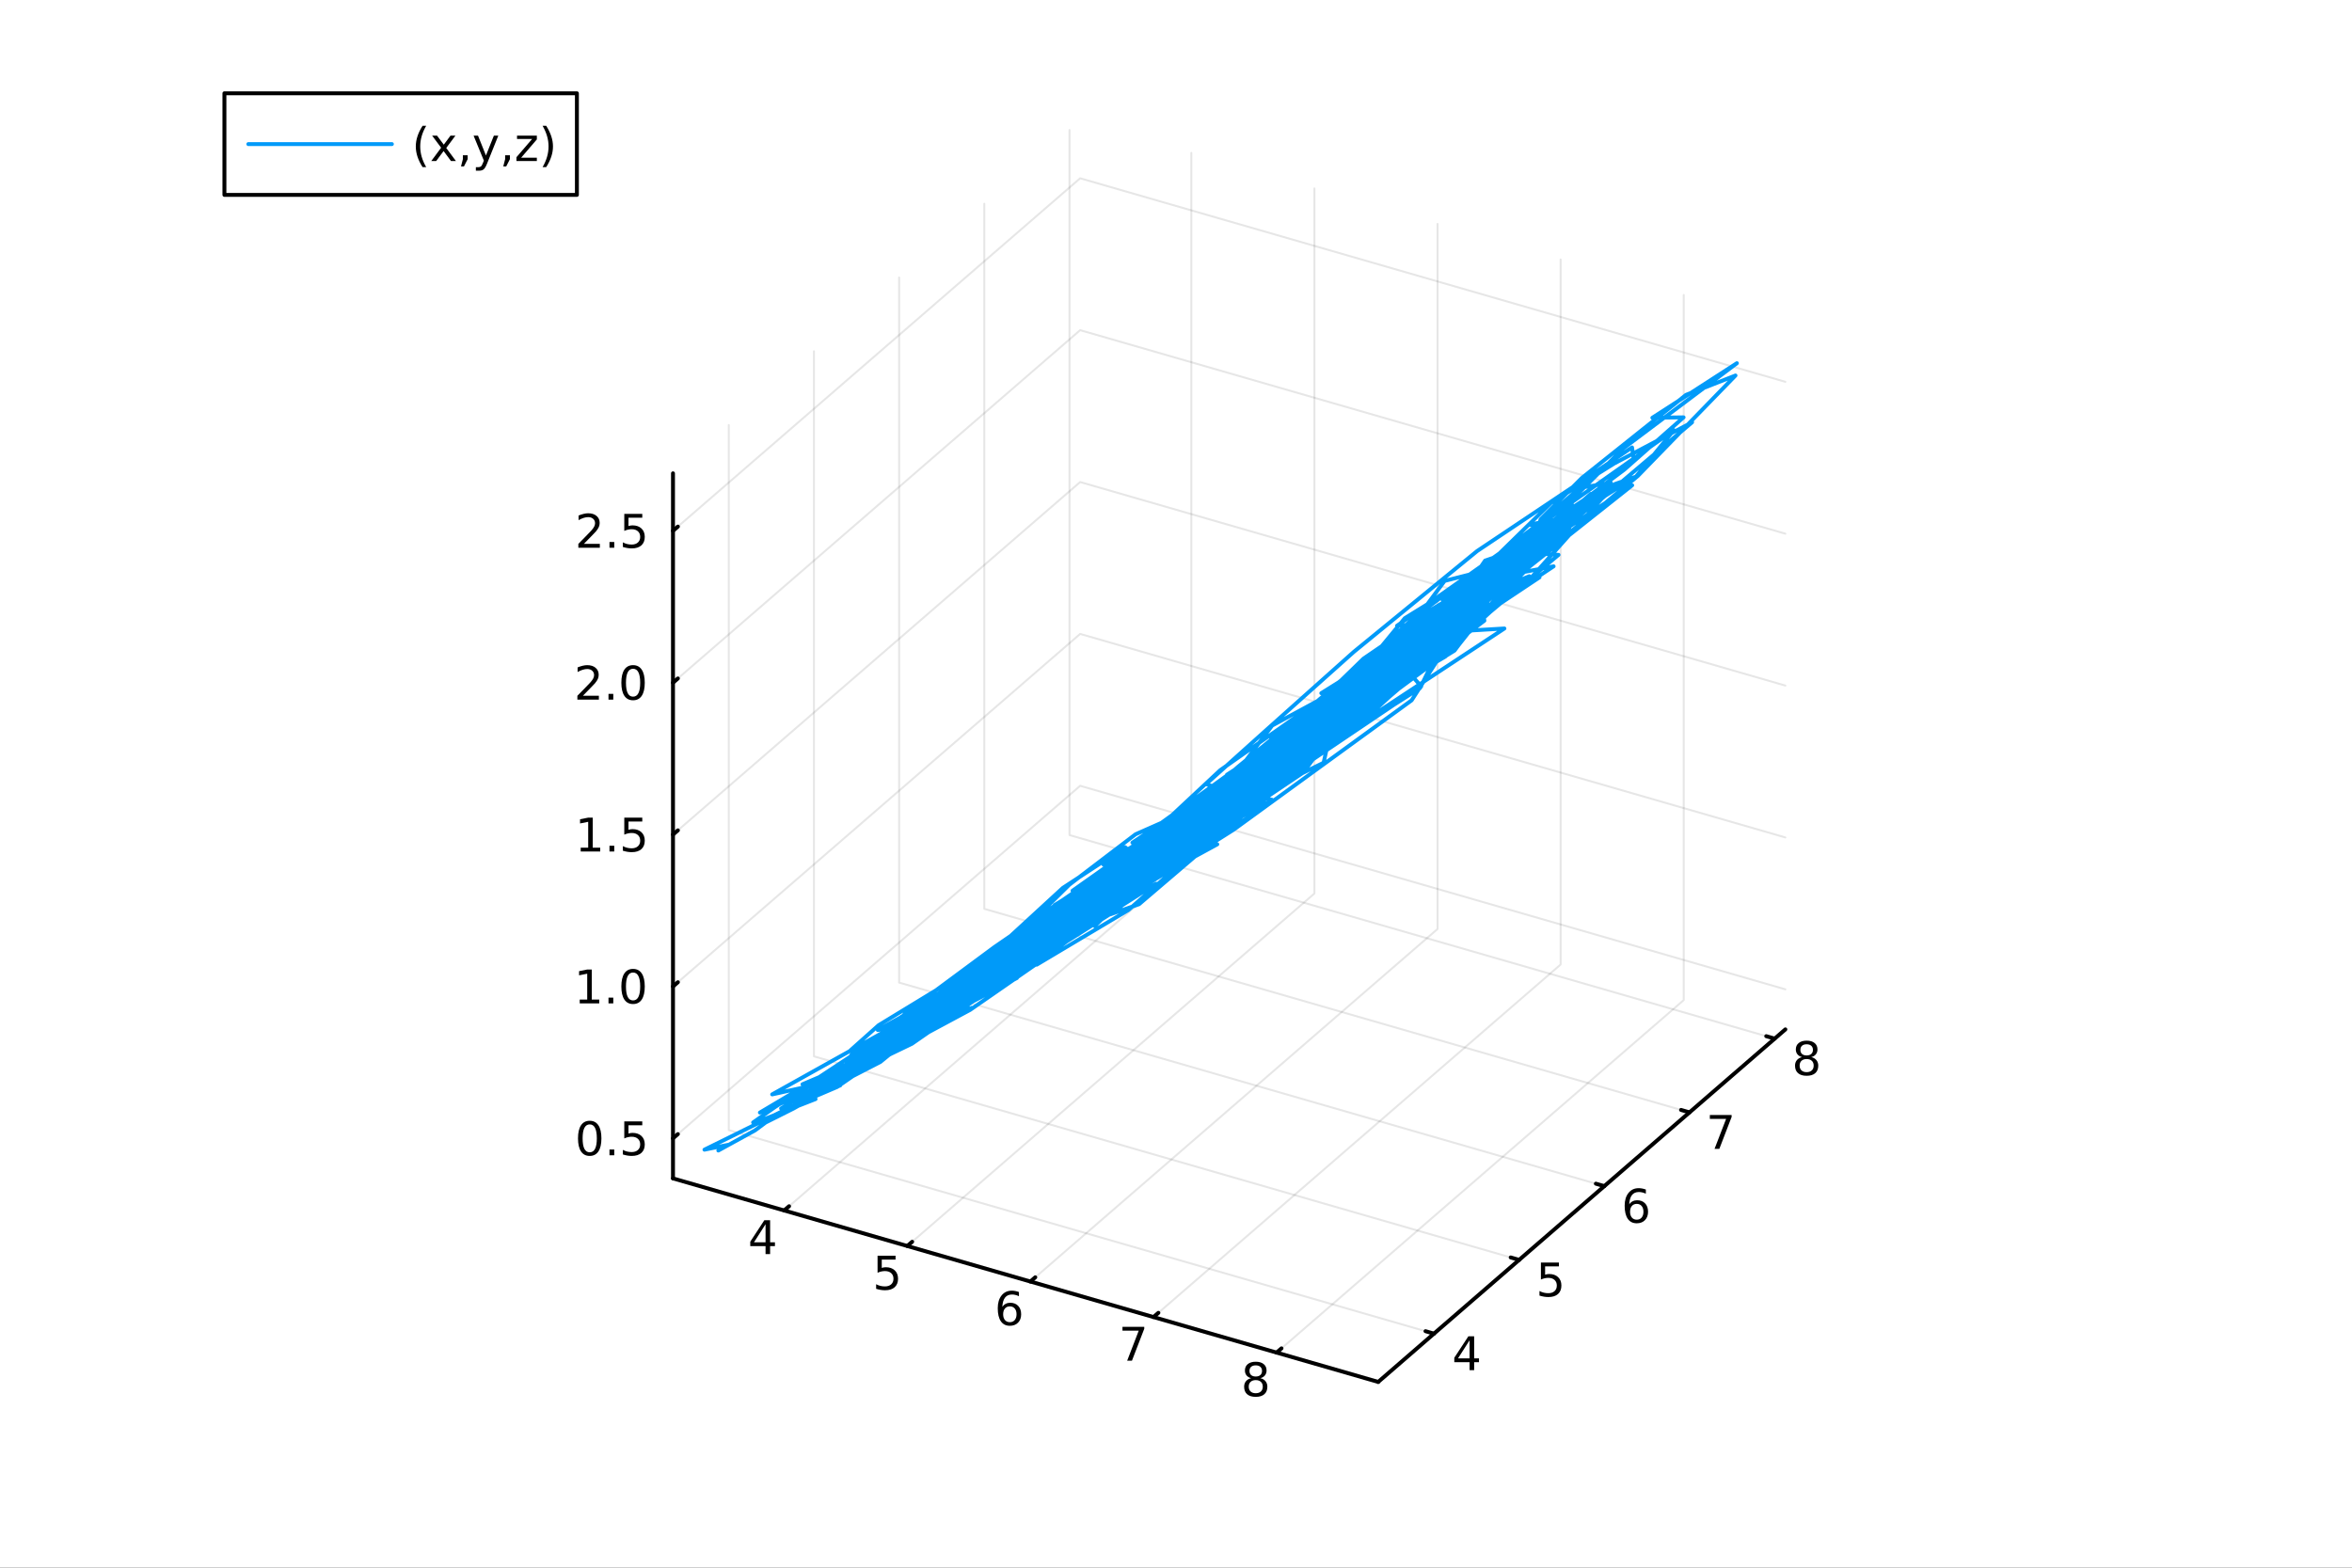 <?xml version="1.0" encoding="utf-8"?>
<svg xmlns="http://www.w3.org/2000/svg" xmlns:xlink="http://www.w3.org/1999/xlink" width="600" height="400" viewBox="0 0 2400 1600">
<rect x="0" y="0" width="2400" height="1600" fill="#333333" stroke="none"/>
<defs>
  <clipPath id="clip570">
    <rect x="0" y="0" width="2400" height="1600"/>
  </clipPath>
</defs>
<path clip-path="url(#clip570)" d="M0 1600 L2400 1600 L2400 0 L0 0  Z" fill="#ffffff" fill-rule="evenodd" fill-opacity="1"/>
<defs>
  <clipPath id="clip571">
    <rect x="480" y="0" width="1681" height="1600"/>
  </clipPath>
</defs>
<defs>
  <clipPath id="clip572">
    <rect x="155" y="47" width="2198" height="1440"/>
  </clipPath>
</defs>
<path clip-path="url(#clip572)" d="M-1230.06 2676.07 L-1230.06 2374.97 L-1085.02 2224.42 L-833.784 2311.34 L-833.784 2612.44 L-978.833 2762.99 L-1230.06 2676.07  Z" fill="#ffffff" fill-rule="evenodd" fill-opacity="1"/>
<polyline clip-path="url(#clip572)" style="stroke:#000000; stroke-linecap:round; stroke-linejoin:round; stroke-width:2; stroke-opacity:0.1; fill:none" points="800.176,1235.43 1215.64,875.63 1215.64,156.028 "/>
<polyline clip-path="url(#clip572)" style="stroke:#000000; stroke-linecap:round; stroke-linejoin:round; stroke-width:2; stroke-opacity:0.1; fill:none" points="925.791,1271.69 1341.25,911.892 1341.25,192.29 "/>
<polyline clip-path="url(#clip572)" style="stroke:#000000; stroke-linecap:round; stroke-linejoin:round; stroke-width:2; stroke-opacity:0.1; fill:none" points="1051.41,1307.96 1466.87,948.154 1466.87,228.553 "/>
<polyline clip-path="url(#clip572)" style="stroke:#000000; stroke-linecap:round; stroke-linejoin:round; stroke-width:2; stroke-opacity:0.1; fill:none" points="1177.02,1344.22 1592.48,984.417 1592.48,264.815 "/>
<polyline clip-path="url(#clip572)" style="stroke:#000000; stroke-linecap:round; stroke-linejoin:round; stroke-width:2; stroke-opacity:0.1; fill:none" points="1302.64,1380.48 1718.1,1020.68 1718.1,301.077 "/>
<polyline clip-path="url(#clip572)" style="stroke:#000000; stroke-linecap:round; stroke-linejoin:round; stroke-width:2; stroke-opacity:0.1; fill:none" points="1463.24,1361.13 743.639,1153.4 743.639,433.793 "/>
<polyline clip-path="url(#clip572)" style="stroke:#000000; stroke-linecap:round; stroke-linejoin:round; stroke-width:2; stroke-opacity:0.1; fill:none" points="1550.16,1285.85 830.56,1078.12 830.56,358.518 "/>
<polyline clip-path="url(#clip572)" style="stroke:#000000; stroke-linecap:round; stroke-linejoin:round; stroke-width:2; stroke-opacity:0.1; fill:none" points="1637.08,1210.58 917.48,1002.84 917.48,283.243 "/>
<polyline clip-path="url(#clip572)" style="stroke:#000000; stroke-linecap:round; stroke-linejoin:round; stroke-width:2; stroke-opacity:0.1; fill:none" points="1724,1135.3 1004.4,927.569 1004.4,207.967 "/>
<polyline clip-path="url(#clip572)" style="stroke:#000000; stroke-linecap:round; stroke-linejoin:round; stroke-width:2; stroke-opacity:0.1; fill:none" points="1810.92,1060.03 1091.32,852.294 1091.32,132.692 "/>
<polyline clip-path="url(#clip572)" style="stroke:#000000; stroke-linecap:round; stroke-linejoin:round; stroke-width:2; stroke-opacity:0.1; fill:none" points="686.728,1161.8 1102.19,801.995 1821.79,1009.73 "/>
<polyline clip-path="url(#clip572)" style="stroke:#000000; stroke-linecap:round; stroke-linejoin:round; stroke-width:2; stroke-opacity:0.1; fill:none" points="686.728,1006.79 1102.19,646.985 1821.79,854.717 "/>
<polyline clip-path="url(#clip572)" style="stroke:#000000; stroke-linecap:round; stroke-linejoin:round; stroke-width:2; stroke-opacity:0.1; fill:none" points="686.728,851.777 1102.19,491.976 1821.79,699.707 "/>
<polyline clip-path="url(#clip572)" style="stroke:#000000; stroke-linecap:round; stroke-linejoin:round; stroke-width:2; stroke-opacity:0.1; fill:none" points="686.728,696.768 1102.19,336.967 1821.79,544.698 "/>
<polyline clip-path="url(#clip572)" style="stroke:#000000; stroke-linecap:round; stroke-linejoin:round; stroke-width:2; stroke-opacity:0.1; fill:none" points="686.728,541.758 1102.19,181.957 1821.79,389.688 "/>
<polyline clip-path="url(#clip570)" style="stroke:#000000; stroke-linecap:round; stroke-linejoin:round; stroke-width:4; stroke-opacity:1; fill:none" points="686.728,1202.68 1406.33,1410.41 "/>
<polyline clip-path="url(#clip570)" style="stroke:#000000; stroke-linecap:round; stroke-linejoin:round; stroke-width:4; stroke-opacity:1; fill:none" points="800.176,1235.43 805.161,1231.11 "/>
<polyline clip-path="url(#clip570)" style="stroke:#000000; stroke-linecap:round; stroke-linejoin:round; stroke-width:4; stroke-opacity:1; fill:none" points="925.791,1271.69 930.777,1267.38 "/>
<polyline clip-path="url(#clip570)" style="stroke:#000000; stroke-linecap:round; stroke-linejoin:round; stroke-width:4; stroke-opacity:1; fill:none" points="1051.41,1307.96 1056.39,1303.64 "/>
<polyline clip-path="url(#clip570)" style="stroke:#000000; stroke-linecap:round; stroke-linejoin:round; stroke-width:4; stroke-opacity:1; fill:none" points="1177.02,1344.22 1182.01,1339.9 "/>
<polyline clip-path="url(#clip570)" style="stroke:#000000; stroke-linecap:round; stroke-linejoin:round; stroke-width:4; stroke-opacity:1; fill:none" points="1302.64,1380.48 1307.62,1376.16 "/>
<path clip-path="url(#clip570)" d="M781.176 1249.44 L769.37 1267.89 L781.176 1267.89 L781.176 1249.44 M779.949 1245.37 L785.828 1245.37 L785.828 1267.89 L790.759 1267.89 L790.759 1271.78 L785.828 1271.78 L785.828 1279.93 L781.176 1279.93 L781.176 1271.78 L765.574 1271.78 L765.574 1267.27 L779.949 1245.37 Z" fill="#000000" fill-rule="nonzero" fill-opacity="1" /><path clip-path="url(#clip570)" d="M895.472 1281.63 L913.828 1281.63 L913.828 1285.57 L899.754 1285.57 L899.754 1294.04 Q900.773 1293.69 901.791 1293.53 Q902.81 1293.34 903.828 1293.34 Q909.615 1293.34 912.995 1296.51 Q916.375 1299.69 916.375 1305.1 Q916.375 1310.68 912.902 1313.78 Q909.43 1316.86 903.111 1316.86 Q900.935 1316.86 898.666 1316.49 Q896.421 1316.12 894.014 1315.38 L894.014 1310.68 Q896.097 1311.82 898.319 1312.37 Q900.541 1312.93 903.018 1312.93 Q907.023 1312.93 909.361 1310.82 Q911.699 1308.71 911.699 1305.1 Q911.699 1301.49 909.361 1299.38 Q907.023 1297.28 903.018 1297.28 Q901.143 1297.28 899.268 1297.7 Q897.416 1298.11 895.472 1298.99 L895.472 1281.63 Z" fill="#000000" fill-rule="nonzero" fill-opacity="1" /><path clip-path="url(#clip570)" d="M1030.46 1333.31 Q1027.31 1333.31 1025.46 1335.46 Q1023.63 1337.61 1023.63 1341.36 Q1023.63 1345.09 1025.46 1347.27 Q1027.31 1349.42 1030.46 1349.42 Q1033.61 1349.42 1035.44 1347.27 Q1037.29 1345.09 1037.29 1341.36 Q1037.29 1337.61 1035.44 1335.46 Q1033.61 1333.31 1030.46 1333.31 M1039.74 1318.66 L1039.74 1322.92 Q1037.99 1322.08 1036.18 1321.64 Q1034.4 1321.2 1032.64 1321.2 Q1028.01 1321.2 1025.56 1324.33 Q1023.12 1327.45 1022.78 1333.77 Q1024.14 1331.76 1026.2 1330.69 Q1028.26 1329.61 1030.74 1329.61 Q1035.95 1329.61 1038.96 1332.78 Q1041.99 1335.92 1041.99 1341.36 Q1041.99 1346.69 1038.84 1349.91 Q1035.69 1353.12 1030.46 1353.12 Q1024.47 1353.12 1021.3 1348.54 Q1018.12 1343.93 1018.12 1335.21 Q1018.12 1327.01 1022.01 1322.15 Q1025.9 1317.27 1032.45 1317.27 Q1034.21 1317.27 1035.99 1317.61 Q1037.8 1317.96 1039.74 1318.66 Z" fill="#000000" fill-rule="nonzero" fill-opacity="1" /><path clip-path="url(#clip570)" d="M1145.38 1354.15 L1167.61 1354.15 L1167.61 1356.15 L1155.06 1388.71 L1150.18 1388.71 L1161.98 1358.09 L1145.38 1358.09 L1145.38 1354.15 Z" fill="#000000" fill-rule="nonzero" fill-opacity="1" /><path clip-path="url(#clip570)" d="M1281.37 1408.56 Q1278.04 1408.56 1276.12 1410.35 Q1274.22 1412.13 1274.22 1415.25 Q1274.22 1418.38 1276.12 1420.16 Q1278.04 1421.94 1281.37 1421.94 Q1284.7 1421.94 1286.62 1420.16 Q1288.55 1418.36 1288.55 1415.25 Q1288.55 1412.13 1286.62 1410.35 Q1284.73 1408.56 1281.37 1408.56 M1276.69 1406.57 Q1273.68 1405.83 1271.99 1403.77 Q1270.33 1401.71 1270.33 1398.75 Q1270.33 1394.61 1273.27 1392.2 Q1276.23 1389.79 1281.37 1389.79 Q1286.53 1389.79 1289.47 1392.2 Q1292.41 1394.61 1292.41 1398.75 Q1292.41 1401.71 1290.72 1403.77 Q1289.05 1405.83 1286.07 1406.57 Q1289.45 1407.36 1291.32 1409.65 Q1293.22 1411.94 1293.22 1415.25 Q1293.22 1420.28 1290.14 1422.96 Q1287.09 1425.65 1281.37 1425.65 Q1275.65 1425.65 1272.57 1422.96 Q1269.52 1420.28 1269.52 1415.25 Q1269.52 1411.94 1271.42 1409.65 Q1273.31 1407.36 1276.69 1406.57 M1274.98 1399.19 Q1274.98 1401.88 1276.65 1403.38 Q1278.34 1404.88 1281.37 1404.88 Q1284.38 1404.88 1286.07 1403.38 Q1287.78 1401.88 1287.78 1399.19 Q1287.78 1396.5 1286.07 1395 Q1284.38 1393.5 1281.37 1393.5 Q1278.34 1393.5 1276.65 1395 Q1274.98 1396.5 1274.98 1399.19 Z" fill="#000000" fill-rule="nonzero" fill-opacity="1" /><polyline clip-path="url(#clip570)" style="stroke:#000000; stroke-linecap:round; stroke-linejoin:round; stroke-width:4; stroke-opacity:1; fill:none" points="1406.33,1410.41 1821.79,1050.61 "/>
<polyline clip-path="url(#clip570)" style="stroke:#000000; stroke-linecap:round; stroke-linejoin:round; stroke-width:4; stroke-opacity:1; fill:none" points="1463.24,1361.13 1454.61,1358.63 "/>
<polyline clip-path="url(#clip570)" style="stroke:#000000; stroke-linecap:round; stroke-linejoin:round; stroke-width:4; stroke-opacity:1; fill:none" points="1550.16,1285.85 1541.53,1283.36 "/>
<polyline clip-path="url(#clip570)" style="stroke:#000000; stroke-linecap:round; stroke-linejoin:round; stroke-width:4; stroke-opacity:1; fill:none" points="1637.08,1210.58 1628.45,1208.08 "/>
<polyline clip-path="url(#clip570)" style="stroke:#000000; stroke-linecap:round; stroke-linejoin:round; stroke-width:4; stroke-opacity:1; fill:none" points="1724,1135.3 1715.37,1132.81 "/>
<polyline clip-path="url(#clip570)" style="stroke:#000000; stroke-linecap:round; stroke-linejoin:round; stroke-width:4; stroke-opacity:1; fill:none" points="1810.92,1060.03 1802.29,1057.53 "/>
<path clip-path="url(#clip570)" d="M1499.58 1367.9 L1487.78 1386.35 L1499.58 1386.35 L1499.58 1367.9 M1498.36 1363.83 L1504.24 1363.83 L1504.24 1386.35 L1509.17 1386.35 L1509.17 1390.24 L1504.24 1390.24 L1504.24 1398.39 L1499.58 1398.39 L1499.58 1390.24 L1483.98 1390.24 L1483.98 1385.73 L1498.36 1363.83 Z" fill="#000000" fill-rule="nonzero" fill-opacity="1" /><path clip-path="url(#clip570)" d="M1572.36 1288.55 L1590.72 1288.55 L1590.72 1292.49 L1576.64 1292.49 L1576.64 1300.96 Q1577.66 1300.61 1578.68 1300.45 Q1579.7 1300.27 1580.72 1300.27 Q1586.5 1300.27 1589.88 1303.44 Q1593.26 1306.61 1593.26 1312.03 Q1593.26 1317.6 1589.79 1320.71 Q1586.32 1323.78 1580 1323.78 Q1577.82 1323.78 1575.55 1323.41 Q1573.31 1323.04 1570.9 1322.3 L1570.9 1317.6 Q1572.99 1318.74 1575.21 1319.29 Q1577.43 1319.85 1579.91 1319.85 Q1583.91 1319.85 1586.25 1317.74 Q1588.59 1315.64 1588.59 1312.03 Q1588.59 1308.41 1586.25 1306.31 Q1583.91 1304.2 1579.91 1304.2 Q1578.03 1304.2 1576.16 1304.62 Q1574.3 1305.03 1572.36 1305.91 L1572.36 1288.55 Z" fill="#000000" fill-rule="nonzero" fill-opacity="1" /><path clip-path="url(#clip570)" d="M1670.16 1228.69 Q1667.01 1228.69 1665.16 1230.85 Q1663.33 1233 1663.33 1236.75 Q1663.33 1240.48 1665.16 1242.65 Q1667.01 1244.81 1670.16 1244.81 Q1673.31 1244.81 1675.14 1242.65 Q1676.99 1240.48 1676.99 1236.75 Q1676.99 1233 1675.14 1230.85 Q1673.31 1228.69 1670.16 1228.69 M1679.44 1214.04 L1679.44 1218.3 Q1677.68 1217.47 1675.88 1217.03 Q1674.1 1216.59 1672.34 1216.59 Q1667.71 1216.59 1665.25 1219.71 Q1662.82 1222.84 1662.48 1229.16 Q1663.84 1227.14 1665.9 1226.08 Q1667.96 1224.99 1670.44 1224.99 Q1675.65 1224.99 1678.66 1228.16 Q1681.69 1231.31 1681.69 1236.75 Q1681.69 1242.07 1678.54 1245.29 Q1675.39 1248.51 1670.16 1248.51 Q1664.16 1248.51 1660.99 1243.93 Q1657.82 1239.32 1657.82 1230.59 Q1657.82 1222.4 1661.71 1217.54 Q1665.6 1212.65 1672.15 1212.65 Q1673.91 1212.65 1675.69 1213 Q1677.5 1213.35 1679.44 1214.04 Z" fill="#000000" fill-rule="nonzero" fill-opacity="1" /><path clip-path="url(#clip570)" d="M1744.74 1138 L1766.96 1138 L1766.96 1139.99 L1754.42 1172.56 L1749.53 1172.56 L1761.34 1141.94 L1744.74 1141.94 L1744.74 1138 Z" fill="#000000" fill-rule="nonzero" fill-opacity="1" /><path clip-path="url(#clip570)" d="M1843.52 1080.88 Q1840.18 1080.88 1838.26 1082.66 Q1836.36 1084.44 1836.36 1087.57 Q1836.36 1090.69 1838.26 1092.47 Q1840.18 1094.25 1843.52 1094.25 Q1846.85 1094.25 1848.77 1092.47 Q1850.69 1090.67 1850.69 1087.57 Q1850.69 1084.44 1848.77 1082.66 Q1846.87 1080.88 1843.52 1080.88 M1838.84 1078.88 Q1835.83 1078.14 1834.14 1076.08 Q1832.47 1074.02 1832.47 1071.06 Q1832.47 1066.92 1835.41 1064.51 Q1838.38 1062.1 1843.52 1062.1 Q1848.68 1062.1 1851.62 1064.51 Q1854.56 1066.92 1854.56 1071.06 Q1854.56 1074.02 1852.87 1076.08 Q1851.2 1078.14 1848.21 1078.88 Q1851.59 1079.67 1853.47 1081.96 Q1855.37 1084.26 1855.37 1087.57 Q1855.37 1092.59 1852.29 1095.27 Q1849.23 1097.96 1843.52 1097.96 Q1837.8 1097.96 1834.72 1095.27 Q1831.66 1092.59 1831.66 1087.57 Q1831.66 1084.26 1833.56 1081.96 Q1835.46 1079.67 1838.84 1078.88 M1837.13 1071.5 Q1837.13 1074.19 1838.79 1075.69 Q1840.48 1077.19 1843.52 1077.19 Q1846.52 1077.19 1848.21 1075.69 Q1849.93 1074.19 1849.93 1071.5 Q1849.93 1068.82 1848.21 1067.31 Q1846.52 1065.81 1843.52 1065.81 Q1840.48 1065.81 1838.79 1067.31 Q1837.13 1068.82 1837.13 1071.5 Z" fill="#000000" fill-rule="nonzero" fill-opacity="1" /><polyline clip-path="url(#clip570)" style="stroke:#000000; stroke-linecap:round; stroke-linejoin:round; stroke-width:4; stroke-opacity:1; fill:none" points="686.728,1202.68 686.728,483.08 "/>
<polyline clip-path="url(#clip570)" style="stroke:#000000; stroke-linecap:round; stroke-linejoin:round; stroke-width:4; stroke-opacity:1; fill:none" points="686.728,1161.8 691.714,1157.48 "/>
<polyline clip-path="url(#clip570)" style="stroke:#000000; stroke-linecap:round; stroke-linejoin:round; stroke-width:4; stroke-opacity:1; fill:none" points="686.728,1006.79 691.714,1002.47 "/>
<polyline clip-path="url(#clip570)" style="stroke:#000000; stroke-linecap:round; stroke-linejoin:round; stroke-width:4; stroke-opacity:1; fill:none" points="686.728,851.777 691.714,847.459 "/>
<polyline clip-path="url(#clip570)" style="stroke:#000000; stroke-linecap:round; stroke-linejoin:round; stroke-width:4; stroke-opacity:1; fill:none" points="686.728,696.768 691.714,692.45 "/>
<polyline clip-path="url(#clip570)" style="stroke:#000000; stroke-linecap:round; stroke-linejoin:round; stroke-width:4; stroke-opacity:1; fill:none" points="686.728,541.758 691.714,537.441 "/>
<path clip-path="url(#clip570)" d="M601.748 1147.59 Q598.137 1147.59 596.308 1151.16 Q594.503 1154.7 594.503 1161.83 Q594.503 1168.94 596.308 1172.5 Q598.137 1176.04 601.748 1176.04 Q605.382 1176.04 607.188 1172.5 Q609.017 1168.94 609.017 1161.83 Q609.017 1154.7 607.188 1151.16 Q605.382 1147.59 601.748 1147.59 M601.748 1143.89 Q607.558 1143.89 610.614 1148.5 Q613.692 1153.08 613.692 1161.83 Q613.692 1170.56 610.614 1175.16 Q607.558 1179.75 601.748 1179.75 Q595.938 1179.75 592.859 1175.16 Q589.804 1170.56 589.804 1161.83 Q589.804 1153.08 592.859 1148.5 Q595.938 1143.89 601.748 1143.89 Z" fill="#000000" fill-rule="nonzero" fill-opacity="1" /><path clip-path="url(#clip570)" d="M621.91 1173.2 L626.794 1173.2 L626.794 1179.08 L621.91 1179.08 L621.91 1173.2 Z" fill="#000000" fill-rule="nonzero" fill-opacity="1" /><path clip-path="url(#clip570)" d="M637.026 1144.52 L655.382 1144.52 L655.382 1148.45 L641.308 1148.45 L641.308 1156.92 Q642.327 1156.58 643.345 1156.41 Q644.364 1156.23 645.382 1156.23 Q651.169 1156.23 654.549 1159.4 Q657.928 1162.57 657.928 1167.99 Q657.928 1173.57 654.456 1176.67 Q650.984 1179.75 644.664 1179.75 Q642.489 1179.75 640.22 1179.38 Q637.975 1179.01 635.567 1178.27 L635.567 1173.57 Q637.651 1174.7 639.873 1175.26 Q642.095 1175.81 644.572 1175.81 Q648.576 1175.81 650.914 1173.71 Q653.252 1171.6 653.252 1167.99 Q653.252 1164.38 650.914 1162.27 Q648.576 1160.16 644.572 1160.16 Q642.697 1160.16 640.822 1160.58 Q638.97 1161 637.026 1161.88 L637.026 1144.52 Z" fill="#000000" fill-rule="nonzero" fill-opacity="1" /><path clip-path="url(#clip570)" d="M591.563 1020.13 L599.202 1020.13 L599.202 993.766 L590.892 995.432 L590.892 991.173 L599.155 989.506 L603.831 989.506 L603.831 1020.13 L611.47 1020.13 L611.47 1024.07 L591.563 1024.07 L591.563 1020.13 Z" fill="#000000" fill-rule="nonzero" fill-opacity="1" /><path clip-path="url(#clip570)" d="M620.915 1018.19 L625.799 1018.19 L625.799 1024.07 L620.915 1024.07 L620.915 1018.19 Z" fill="#000000" fill-rule="nonzero" fill-opacity="1" /><path clip-path="url(#clip570)" d="M645.984 992.585 Q642.373 992.585 640.544 996.15 Q638.739 999.691 638.739 1006.82 Q638.739 1013.93 640.544 1017.49 Q642.373 1021.03 645.984 1021.03 Q649.618 1021.03 651.424 1017.49 Q653.252 1013.93 653.252 1006.82 Q653.252 999.691 651.424 996.15 Q649.618 992.585 645.984 992.585 M645.984 988.881 Q651.794 988.881 654.85 993.488 Q657.928 998.071 657.928 1006.82 Q657.928 1015.55 654.85 1020.15 Q651.794 1024.74 645.984 1024.74 Q640.174 1024.74 637.095 1020.15 Q634.04 1015.55 634.04 1006.82 Q634.04 998.071 637.095 993.488 Q640.174 988.881 645.984 988.881 Z" fill="#000000" fill-rule="nonzero" fill-opacity="1" /><path clip-path="url(#clip570)" d="M592.558 865.122 L600.197 865.122 L600.197 838.756 L591.887 840.423 L591.887 836.164 L600.151 834.497 L604.827 834.497 L604.827 865.122 L612.466 865.122 L612.466 869.057 L592.558 869.057 L592.558 865.122 Z" fill="#000000" fill-rule="nonzero" fill-opacity="1" /><path clip-path="url(#clip570)" d="M621.91 863.177 L626.794 863.177 L626.794 869.057 L621.91 869.057 L621.91 863.177 Z" fill="#000000" fill-rule="nonzero" fill-opacity="1" /><path clip-path="url(#clip570)" d="M637.026 834.497 L655.382 834.497 L655.382 838.432 L641.308 838.432 L641.308 846.904 Q642.327 846.557 643.345 846.395 Q644.364 846.21 645.382 846.21 Q651.169 846.21 654.549 849.381 Q657.928 852.552 657.928 857.969 Q657.928 863.548 654.456 866.65 Q650.984 869.728 644.664 869.728 Q642.489 869.728 640.22 869.358 Q637.975 868.987 635.567 868.247 L635.567 863.548 Q637.651 864.682 639.873 865.237 Q642.095 865.793 644.572 865.793 Q648.576 865.793 650.914 863.687 Q653.252 861.58 653.252 857.969 Q653.252 854.358 650.914 852.251 Q648.576 850.145 644.572 850.145 Q642.697 850.145 640.822 850.562 Q638.97 850.978 637.026 851.858 L637.026 834.497 Z" fill="#000000" fill-rule="nonzero" fill-opacity="1" /><path clip-path="url(#clip570)" d="M594.78 710.112 L611.1 710.112 L611.1 714.048 L589.156 714.048 L589.156 710.112 Q591.818 707.358 596.401 702.728 Q601.007 698.075 602.188 696.733 Q604.433 694.21 605.313 692.474 Q606.216 690.714 606.216 689.025 Q606.216 686.27 604.271 684.534 Q602.35 682.798 599.248 682.798 Q597.049 682.798 594.595 683.562 Q592.165 684.325 589.387 685.876 L589.387 681.154 Q592.211 680.02 594.665 679.441 Q597.118 678.863 599.155 678.863 Q604.526 678.863 607.72 681.548 Q610.915 684.233 610.915 688.724 Q610.915 690.853 610.104 692.774 Q609.317 694.673 607.211 697.265 Q606.632 697.936 603.53 701.154 Q600.429 704.349 594.78 710.112 Z" fill="#000000" fill-rule="nonzero" fill-opacity="1" /><path clip-path="url(#clip570)" d="M620.915 708.168 L625.799 708.168 L625.799 714.048 L620.915 714.048 L620.915 708.168 Z" fill="#000000" fill-rule="nonzero" fill-opacity="1" /><path clip-path="url(#clip570)" d="M645.984 682.566 Q642.373 682.566 640.544 686.131 Q638.739 689.673 638.739 696.802 Q638.739 703.909 640.544 707.473 Q642.373 711.015 645.984 711.015 Q649.618 711.015 651.424 707.473 Q653.252 703.909 653.252 696.802 Q653.252 689.673 651.424 686.131 Q649.618 682.566 645.984 682.566 M645.984 678.863 Q651.794 678.863 654.85 683.469 Q657.928 688.052 657.928 696.802 Q657.928 705.529 654.85 710.136 Q651.794 714.719 645.984 714.719 Q640.174 714.719 637.095 710.136 Q634.04 705.529 634.04 696.802 Q634.04 688.052 637.095 683.469 Q640.174 678.863 645.984 678.863 Z" fill="#000000" fill-rule="nonzero" fill-opacity="1" /><path clip-path="url(#clip570)" d="M595.776 555.103 L612.095 555.103 L612.095 559.038 L590.151 559.038 L590.151 555.103 Q592.813 552.348 597.396 547.719 Q602.003 543.066 603.183 541.723 Q605.429 539.2 606.308 537.464 Q607.211 535.705 607.211 534.015 Q607.211 531.261 605.267 529.524 Q603.345 527.788 600.243 527.788 Q598.044 527.788 595.591 528.552 Q593.16 529.316 590.382 530.867 L590.382 526.145 Q593.206 525.011 595.66 524.432 Q598.114 523.853 600.151 523.853 Q605.521 523.853 608.716 526.538 Q611.91 529.223 611.91 533.714 Q611.91 535.844 611.1 537.765 Q610.313 539.663 608.206 542.256 Q607.628 542.927 604.526 546.145 Q601.424 549.339 595.776 555.103 Z" fill="#000000" fill-rule="nonzero" fill-opacity="1" /><path clip-path="url(#clip570)" d="M621.91 553.159 L626.794 553.159 L626.794 559.038 L621.91 559.038 L621.91 553.159 Z" fill="#000000" fill-rule="nonzero" fill-opacity="1" /><path clip-path="url(#clip570)" d="M637.026 524.478 L655.382 524.478 L655.382 528.413 L641.308 528.413 L641.308 536.885 Q642.327 536.538 643.345 536.376 Q644.364 536.191 645.382 536.191 Q651.169 536.191 654.549 539.362 Q657.928 542.534 657.928 547.95 Q657.928 553.529 654.456 556.631 Q650.984 559.709 644.664 559.709 Q642.489 559.709 640.22 559.339 Q637.975 558.969 635.567 558.228 L635.567 553.529 Q637.651 554.663 639.873 555.219 Q642.095 555.774 644.572 555.774 Q648.576 555.774 650.914 553.668 Q653.252 551.561 653.252 547.95 Q653.252 544.339 650.914 542.233 Q648.576 540.126 644.572 540.126 Q642.697 540.126 640.822 540.543 Q638.97 540.96 637.026 541.839 L637.026 524.478 Z" fill="#000000" fill-rule="nonzero" fill-opacity="1" /><polyline clip-path="url(#clip572)" style="stroke:#009af9; stroke-linecap:round; stroke-linejoin:round; stroke-width:4; stroke-opacity:1; fill:none" points="1069.62,951.236 1067.11,952.645 1065.34,953.633 1062.95,954.938 1071.19,951.185 1063.61,954.987 1083.29,945.8 1070.74,951.932 1053.03,960.635 1071.54,952.155 1086.77,945.085 1104.6,936.609 1127.68,925.417 1118.83,929.253 1126.37,925.309 1134.5,921.011 1108.52,932.949 1114.86,929.575 1141.81,916.159 1145.69,913.417 1183.66,893.575 1242.12,861.721 1232.63,860.86 1220.33,862.607 1193.7,873.535 1163.71,886.87 1186.86,875.985 1191.71,872.897 1202.04,864.237 1221.49,853.317 1159.38,885.877 1199.1,865.087 1244.46,838.293 1308.31,797.124 1396.03,730.986 1432.88,697.242 1484.23,648.772 1387.12,698.798 1426.97,669.868 1342.22,727.973 1343.34,731.141 1233.45,814.202 1258.54,809.002 1291.34,792.321 1273.2,803.808 1279.82,788.509 1417.81,708.072 1317.03,760.897 1360.17,743.983 1400.28,710.772 1564.97,572.243 1485.53,618.423 1492.2,618.94 1464.18,648.796 1433.02,664.321 1504.73,614.592 1568.86,566.944 1573.19,554.608 1549.75,569.713 1635.86,507.236 1495.32,617.333 1451.95,648.678 1359.87,720.239 1290.26,776.873 1219.18,833.926 1263.44,810.528 1336.79,771.667 1276.7,789.763 1283.43,793.11 1352.37,742.236 1320.55,755.488 1344.84,738.87 1361.58,742.071 1264.17,794.075 1214.37,850.272 1320.83,785.412 1340.21,756.277 1340.85,746.611 1469.86,668.291 1341.85,746.776 1288.45,790.373 1388.59,711.249 1397.77,702.599 1334.2,755.005 1392.43,712.825 1387.31,701.622 1302.76,769.219 1273.83,796.168 1305.23,786.788 1257.7,811.302 1207.57,858.12 1196.9,859.31 1155.18,883.191 1123.39,897.283 1148.88,889.281 1358.8,758.864 1437.83,685.316 1443.89,672.887 1388.73,710.443 1349.11,739.491 1305.57,775.927 1355.39,747.878 1176.12,867.597 1187.24,868.91 1168.43,882.663 1124.27,922.424 1056.12,976.354 974.193,1014.67 997.349,1006.35 1034.22,974.453 1047.21,970.645 1052.11,966.26 1063.52,956.892 1071.99,958.624 1179.79,882.731 1134.06,904.367 1173.69,871.071 1127.53,909.318 1107.66,917.67 1021.05,966.897 1029.23,979.669 1030.31,982.981 1115.6,925.105 1071.44,942.557 1041.12,972.808 1066.93,953.063 1070.46,952.712 1150.94,905.912 1014.98,987.959 959.14,1034.25 990.597,1022.04 966.695,1030.8 1011.58,1007.72 1052.39,983.192 1133.54,919.161 1199.84,861.674 1323.53,773.266 1247.27,808.261 1136.64,897.22 1224.2,852.036 1269.82,814.726 1333.87,766.315 1311.81,777.012 1195.22,860.359 1193.09,853.099 1231.92,840.281 1167.2,876.425 1190.76,862.142 1280.73,812.02 1334.45,761.99 1371.43,736.511 1248.41,823.658 1375.26,726.321 1332.93,751.9 1294.89,772.907 1258.33,814.919 1242.75,838.566 1227.57,833.058 1168.46,874.665 1291.83,798.409 1464.19,671.702 1425.07,678.863 1269.06,809.681 1270.4,807.403 1324.33,770.419 1319.94,767.059 1252.27,811.95 1291.44,808.178 1293.02,812.399 1251.35,809.013 1253.07,813.477 1082.31,938.466 1078.99,947.014 949.524,1019.87 962.464,1021.68 914.473,1049.79 845.459,1099.65 872.27,1090.06 919.05,1063.44 874.926,1085.01 928.083,1054.96 986.763,1023.82 944.021,1041.36 975.692,1023.36 992.213,1011.51 1056.08,968.563 1140.67,917.932 1284.99,827.061 1260.64,821.519 1287.94,794.786 1255.51,802.63 1275.4,796.96 1189.09,858.283 1244.67,822.539 1187.67,859.335 1101.02,932.404 1085.77,940.928 1118.22,924.79 1151.62,907.177 1208.96,836.977 1248.63,817.432 1199.97,851.505 1225.51,835.821 1263.89,805.02 1264.35,806.351 1239.77,819.821 1203.29,852.897 1262.83,817.896 1258.69,820.45 1208.31,839.503 1293.13,789.588 1204.03,839.259 1186.54,859.096 1117.11,900.714 1133.2,902.066 1161.94,889.722 1201.86,867.846 1177.46,868.212 1225.34,845.047 1152.93,886.967 1144.41,896.04 1105.92,921.292 1075.86,945.67 1085.24,942.718 1039.53,970.793 988.186,1004.2 1023.1,990.757 1199.39,884.992 1190.06,869.459 1220.69,852.663 1186.03,869.199 1196.45,861.225 1112.62,921.029 1207.74,858.652 1094.21,939.292 1199.44,874.512 1078.93,957.416 1061.16,960.292 1009.53,992.745 983.767,1021.62 1017.8,1000.23 1011.54,999.091 1040.43,985.194 983.033,1013.27 926.637,1053.56 957.362,1036.99 937.41,1044.62 918.885,1054.58 1005.92,1009.67 941.15,1032.35 986.365,1007.26 1046.92,965.74 1118.68,923.434 1188.09,870.869 1202.87,854.866 1166.68,867.867 1161.84,891.8 1204.75,850.927 1174.77,856.535 1014.76,966.55 923.751,1033.93 909.628,1052.73 939.076,1042.34 953.04,1040.19 950.692,1035.98 969.399,1025.05 993.55,1007.1 1033.13,979.883 971.741,1018.11 926.25,1055.32 933.037,1051.82 985.526,1009 928.091,1046.62 958.224,1027.78 1036.82,987.142 1004.03,991.234 1021.2,991.042 929.465,1036.2 954.545,1024.18 929.34,1047.15 1000.32,1015.99 1018.11,996.699 1124.55,922.703 1092.09,938.346 1100.07,940.581 1231.52,848.309 1197.19,860.697 1111.04,916.276 1106.99,922.021 1081.91,942.614 1072.35,946.138 1085.44,939.028 1058.78,958.74 1027.32,981.486 1091.43,931.396 1145.5,908.922 1117.04,945.171 1134.48,928.268 1120.23,920.631 1117.48,933.162 986.123,1019.7 955.714,1038.87 892.984,1084.43 872.341,1077 879.783,1080.83 887.109,1075.69 884.527,1083.52 896.032,1070.69 814.484,1114.22 905.862,1072.54 860.68,1093.09 956.685,1037.11 954.155,1037.54 935.997,1043.18 970.624,1029.68 1064.13,968.774 1110,937.881 1089.5,946.396 1162.11,907.025 1063.31,969.87 1135.76,918.404 1199.37,870.09 1305.09,787.945 1341.62,754.793 1402.11,716.41 1298.08,792.055 1302.66,803.022 1162.32,922.821 1133.09,933.151 1103.44,942.033 1151.45,908.458 986.685,1019.73 968.522,1012.86 1090.39,923.074 1097.23,934.95 1130.42,918.773 1142.52,902.071 1073.52,950.096 1041.23,980.573 1005.57,1005.43 1015.93,995.02 1020.78,993.298 1032.36,1000.37 1103,948.077 1113.29,941.105 1187.93,876.05 1095.8,924.029 1096.39,929.351 1154.05,900.022 1217.28,865.023 1221.62,858.513 1149.34,902.767 1177.97,870.501 1211.13,848.988 1247.15,840.581 1283.75,792.045 1305.51,786.897 1323.49,779.64 1454.25,683.028 1340.47,740.066 1315.68,759.871 1347.11,744.126 1329.81,750.884 1308.03,771.987 1291.61,790.189 1266.06,808.814 1305.36,767.084 1265.86,796.166 1220.84,830.121 1211.93,831.764 1388.18,725.576 1347.87,738.401 1423.32,654.897 1413.9,659.227 1327.78,739.261 1298.67,766.069 1207.34,836.701 1207.42,844.216 1240.15,829.174 1242.74,814.583 1199.33,854.071 1098.28,914.034 1164.97,887.921 1231.43,845.141 1251.31,834.657 1368.32,741.706 1454.89,673.093 1358.43,734.576 1251.5,801.319 1235.71,827.941 1170.77,871.804 1141.34,895.514 1192.91,857.677 1133.08,902.878 1079.58,931.115 1093.51,931.804 1123.56,918.494 1247.61,841.275 1152.09,893.351 1102.72,925.787 1283.98,799.779 1237.95,827.26 1304.93,785.807 1337.22,756.247 1464.28,664.567 1563.95,569.868 1601.46,538.526 1500.97,602.468 1528.18,583.863 1667.23,470.053 1665.34,456.665 1507.2,562.469 1381.38,665.351 1293.28,744.029 1230.67,800.288 1247.3,805.591 1211.86,836.622 1184.89,862.424 1127.32,899.51 1090.78,929.782 1110.03,926.21 1085.48,940.886 1135.31,916.941 1179.08,886.526 1096.51,938.725 1100.64,940.91 1194.25,876.778 1275.93,813.976 1206.96,844.507 1240.18,833.144 1294.27,783.491 1247.81,816.141 1163.14,878.103 1101.14,924.663 1223.37,863.092 1296.45,801.061 1247.48,822.967 1265.09,816.295 1272.52,802.195 1174.84,858.427 1159.12,873.843 1148.12,884.81 1162.27,882.23 1129.24,907.819 1052.05,953.852 1042.57,962.526 1129.54,920.554 1028.42,976.615 1091.05,944.442 1075.28,952.217 1066.9,948.082 992.945,999.09 939.834,1040.97 963.394,1034.23 987.498,1026.94 956.689,1034.56 882.306,1077.33 886.077,1076.31 958.203,1039.72 973.577,1026.63 1001.37,1011.08 951.397,1033.52 978.294,1019.42 1007.49,990.599 1079.26,947.972 1106.86,934.322 1128.09,908.868 1135.34,900.169 1038.52,954.81 1076.75,936.763 1235.18,833.119 1330.74,772.512 1292.27,792.774 1306.75,775.172 1312.3,760.802 1415.67,671.718 1596.69,545.578 1613.02,517.888 1613.87,513.423 1497.43,590.94 1668.85,487.032 1708.02,439.033 1425.52,638.672 1473.07,634.559 1408.55,676.748 1363.3,713.526 1338.41,738.1 1344.57,736.121 1382.43,713.522 1348.77,732.48 1271,787.099 1278.36,799.332 1351.72,751.078 1237.1,826.092 1187.8,859.539 1143.23,893.944 1156.35,890.431 1189.54,872.443 1302.23,803.321 1380.98,728.603 1435.39,668.049 1458.11,656.571 1400.22,683.805 1326.21,743.845 1308.56,755.129 1386.84,715.681 1436.82,690.789 1381.38,733.88 1214.41,850.476 1121.56,917.535 1154.06,901.719 1183.44,871.069 1159.81,886.937 1102.01,920.991 1015.59,984.968 979.415,1007.96 987.235,1012.37 868.56,1076.79 941.636,1042.24 1058.67,978.756 1072.53,961.87 1132.13,915.153 1197.81,867.184 1264.72,810.374 1249.3,820.897 1223.02,826.209 1202.25,852.242 1224.94,833.236 1234.71,820.873 1256.45,790.667 1259.8,815.114 1171.85,877.474 1214.84,853.891 1192.18,856.615 1168.81,882.759 1176.2,873.225 1276.59,795.897 1295.24,786.119 1294.55,793.282 1345.85,761.858 1337.43,752.976 1223.34,833.091 1309.29,783.981 1434.7,670.84 1406.18,689.242 1443.98,665.893 1369.74,710.814 1454.42,667.25 1512.21,605.164 1411.52,674.144 1414.52,668.946 1316.6,749.746 1327.94,749.629 1343.65,747.167 1226.36,818.575 1148.62,880.988 1125.94,903.455 1066.93,944.527 1051.57,964.268 1006,990.415 1071.95,959.137 1180.67,891.942 1217.31,861.569 1144.24,895.851 1145.58,891.947 1135.49,900.677 1057.02,950.695 1096.22,939.02 1119.19,927.983 1132.69,917.147 1033.16,990.452 884.89,1087.44 943.63,1054.38 982.218,1019.64 1087.19,951.885 1225.33,855.351 1261.66,813.78 1273.07,808.511 1187.91,850.421 1198.25,864.591 1219.6,854.55 1355.9,754.186 1435.16,687.854 1404.28,693.445 1469.21,640.562 1355.7,722.729 1283.79,776.646 1385.42,712.106 1380.75,695.269 1366.1,722.725 1403.78,700.682 1355.23,729.86 1436.11,673.18 1376.43,704.7 1244.42,806.506 1253.46,818.327 1245.85,829.339 1267.19,820.579 1278.84,810.849 1449.03,702.289 1462.9,673.78 1436.36,682.389 1373.64,717.553 1487.04,640.199 1373.87,725.605 1411.31,691.483 1360.53,722.078 1384.46,695.515 1550.35,576.568 1433.96,639.001 1336.9,721.83 1387.44,701.601 1445.59,668.509 1350.67,723.858 1256.15,793.645 1312.43,774.258 1211.86,835.206 1113.67,910.111 1107.66,920.362 1022.15,975.019 1068.68,960.076 1098.1,945.837 1055.12,968.186 1003.1,992.959 1085.39,952.905 954.823,1036.77 964.625,1029.63 1066.62,961.629 1050.28,967.902 1020.64,982.014 895.71,1051.27 913.735,1048.6 919.707,1059.21 935.189,1045.79 1019.51,991.297 1039.14,980.683 1055.18,966.035 1048.48,969.204 966.308,1022.63 863.642,1083.48 923.458,1048.88 994.14,1010.49 898.333,1058.21 793.983,1127 875.118,1092.57 909.532,1068.81 1004.57,1014.97 1003.48,1009.35 988.982,1015.27 1008.23,1002.96 1051.09,975.42 1144.25,911.273 1193.74,876.017 1152.95,886.855 1169.13,872.715 1207.28,852.322 1271.71,801.833 1222.7,839.538 1323.33,762.112 1257.8,807.363 1294.22,782.354 1223.78,826.993 1311.26,781.344 1445.67,672.575 1414.22,680.348 1374.29,703.453 1465.82,646.358 1576.12,551.507 1509.49,584.98 1449.5,633.471 1463.03,638.237 1566.16,571.625 1539.72,576.662 1623.19,504.138 1641.48,502.633 1564.11,553.961 1607.27,521.8 1579.9,543.259 1453.28,646.892 1508.54,616.143 1461.53,638.767 1356.52,714.624 1431.93,679.925 1585.31,577.999 1539.16,586.82 1558.13,557.814 1403.71,677.952 1358.43,708.269 1370.12,711.328 1365.91,716.589 1339.79,735.522 1230.15,814.547 1319.55,770.916 1329.85,757.4 1281.63,790.307 1280.54,793.16 1247.05,812.033 1128.6,890.878 1225.12,848.347 1301.42,799.56 1351.97,754.134 1347.64,750.518 1307.01,771.569 1366.89,731.968 1370.24,721.602 1290.62,771.525 1212.2,827.847 1158.73,851.489 1091.04,903.03 1044.28,949.266 1123.15,919.213 1088.13,941.997 1063.02,960.29 1005.49,999.192 1044.88,981.917 1058.54,972.957 1114.97,937.721 1258.75,846.842 1440.43,714.759 1472.52,664.802 1590.35,566.279 1559.03,564.25 1491.47,598.776 1668.45,486.753 1647.76,494.056 1472.03,612.216 1477.73,613.075 1391.34,672.176 1345.32,716.897 1291.35,766.91 1272.95,790.285 1279.89,795.464 1309,778.176 1302.79,781.641 1221.2,832.498 1257.21,812.205 1247.13,807.293 1179.24,862.27 1134.32,905.445 1178.51,883.005 1121.73,910.105 1155.03,893.194 1220.16,860.401 1164.29,895.299 1102.75,912.869 1067.7,948.407 1048.23,955.755 957.333,1021.71 869.394,1074.01 884.138,1080.74 884.875,1080.28 970.544,1028.42 1060.55,973.409 1142.59,908.349 1175.65,889.428 1153.13,893.405 1154.85,897.186 1241.75,831.773 1205.35,855.06 1225.95,841.798 1229.93,841.672 1271.12,810.351 1316.58,771.765 1335.16,751.783 1319.05,766.106 1484.19,664.003 1519.55,616.873 1454.17,643.695 1339.49,728.023 1351.42,726.662 1297.25,762.773 1288.39,779.785 1183.87,859.41 1244.64,827.81 1189.82,861.925 1168.46,882.434 1253.06,835.871 1238.87,830.78 1158.08,885.267 1156.32,892.636 1109.45,924.946 1114.82,929.321 1158.39,899.933 1018.85,989.76 1036.95,983.449 999.762,1005.84 1032.75,988.444 1045.14,981.362 1061.41,953.665 999.125,992.195 1125.65,908.819 1101.24,916.385 1088.18,940.57 1093.87,941.481 1099.14,934.379 1079.33,929.95 1095.59,926.378 1069.63,935.575 1135.3,902.975 1385.89,738.362 1450.41,683.175 1373.54,721.56 1223.39,823.347 1389.93,707.067 1425.49,691.529 1435.91,679.085 1344.35,746.668 1324.78,761.271 1292.44,808.173 1206.62,846.109 1282.27,796.756 1379.58,744.571 1363.33,740.716 1446.38,675.213 1251.53,808.497 1342.14,753.572 1347.19,749.492 1435.98,666.019 1452.93,644.211 1440.92,664.532 1373.02,705.203 1319.19,749.749 1277.2,779.829 1233.46,807.978 1155.52,860.014 1217.77,834.763 1345.29,748.586 1311.61,774.371 1389.82,699.466 1286.6,773.467 1208.41,841.619 1299.62,783.475 1427.32,688.053 1511.55,617.251 1665.49,495.275 1524.16,588.466 1482.78,616.13 1352.57,714.054 1396.42,700.974 1397.62,698.899 1412.74,693.831 1330.48,739.985 1251.99,790.711 1324.19,746.53 1436.02,666.367 1586.4,556.253 1671.18,485.843 1770.9,383.249 1720.42,403.015 1614.18,487.793 1572,530.094 1566.2,550.938 1562,561.643 1538.97,567.531 1598.3,520.797 1601.64,521.119 1657.48,479.324 1717.92,425.951 1686.07,426.376 1772.33,370.691 1656.26,457.779 1607.3,506.759 1547.58,551.6 1475.19,612.85 1430.93,655.002 1468.23,638.753 1381.03,698.693 1335.95,735.601 1346.97,738.301 1314.3,771.009 1335.52,759.911 1411.95,708.985 1375.07,714.575 1374.85,712.598 1432.68,675.054 1295.51,762.908 1226.26,821.597 1240.04,821.863 1261.09,809.024 1398.88,723.818 1368.53,732.144 1357.68,743.505 1297,791.325 1334.26,757.194 1178.6,865.625 1120.19,908.586 1095.84,927.263 1056.23,958.582 1056.2,962.8 1083.8,944 1045.5,971.411 1139.75,928.998 1211.1,861.581 1207.42,862.463 1189.54,861.974 1216.92,841.092 1253.39,814.471 1193.17,854.769 1285.98,815.186 1210.84,864.008 1189.42,856.992 1279.64,807.228 1215.31,856.191 1246.15,830.32 1187.81,870.505 1350.62,751.413 1348.54,748.102 1235.49,821.673 1291.31,783.918 1295.58,764.796 1320.36,763.579 1276.42,802.307 1327.78,762.578 1297.46,779.164 1274.17,802.076 1111.85,925.339 1159.92,901.326 1235.55,847.567 1260.21,828.709 1190.9,865.876 1174.47,891.107 1151.56,901.659 1217.68,853.099 1239.32,824.236 1301.83,785.144 1283.69,797.534 1294.19,787.24 1213.14,845.82 1091.83,937.642 1120.66,921.28 1116.75,911.798 1201.3,865.635 1402.38,720.039 1368.19,724.138 1425.49,682.812 1471.41,643.605 1356.39,706.398 1296.51,752.382 1325.41,748.417 1304.03,763.894 1358.36,724.968 1266.39,790.222 1305.04,774.057 1294.01,781.219 1265.61,796.332 1256.26,802.314 1258.47,810.415 1322.51,773.222 1406.91,712.208 1464.44,648.302 1557.1,581.736 1631.22,500.315 1518.72,575.101 1571.27,536.371 1561.08,535.731 1583.08,530.368 1528.38,572.179 1519.71,577.611 1433.46,630.961 1396,676.404 1333.6,725.189 1317.54,752.15 1382.83,726.521 1314.27,759.871 1269.09,801.623 1325.38,776.266 1304.8,782.846 1361.83,740.444 1296.32,767.55 1302.68,779.537 1259.87,800.853 1190.79,853.772 1184.88,861.831 1181.1,868.842 1223.33,842.74 1238.33,834.208 1182.59,873.435 1235.27,839.999 1327.04,776.766 1314.96,772.043 1237.36,811.522 1278.06,789.478 1227.81,824.471 1201.86,844.299 1200.99,848.84 1250.68,826.493 1317.74,775.506 1296.15,785.626 1350.69,744.546 1370.74,721.417 1270.88,789.067 1215.78,835.998 1246.57,819.232 1163.86,882.266 1176.58,876.439 1223.53,847.324 1272.9,808.069 1175.73,865.269 1183.37,864.404 1163.71,878.948 1230.19,836.893 1284.68,792.911 1172.62,863.894 1154.05,876.76 1192.03,873.667 1172.28,896.468 1165.68,884.131 1159.94,881.373 1164.37,877.437 1192.95,859.989 1241.34,843.868 1248.04,804.446 1190.42,847.363 1165.84,872.587 1167.17,876.086 1064.88,939.078 979.864,999.362 919.054,1043.22 926.074,1046.12 964.615,1031.22 1037.09,993.259 1134.37,931.9 1114.39,928.449 1077.24,949.335 1046.32,970.802 944.245,1030.57 924.054,1050.87 974.085,1024.52 914.497,1058.4 877.981,1078.21 942.227,1039.26 859.158,1089.55 860.902,1087.34 864.558,1092.16 989.224,1022.86 1035.72,991.343 1094.37,950.35 996.429,994.742 1045.46,976.637 1127.95,927.503 1002.35,998.503 1066.26,960.329 1088.67,943.118 1043.07,970.366 1086.29,950.316 1179.66,901.925 1063.24,975.988 1167.28,896.104 1149.1,889.566 1331.98,767.596 1303.66,778.423 1243.13,822.473 1298.71,801.129 1416.8,691.4 1448.69,660.481 1330.68,751.708 1349.68,741.28 1410.51,688.662 1432.62,664.451 1481.07,627.869 1643.73,492.736 1617.31,497.075 1617.07,493.676 1567.1,536.953 1442.79,630.555 1363.24,702.016 1363.82,716.054 1352.35,729.303 1425.35,687.375 1436.99,673.826 1478.15,642.653 1489.1,626.179 1587.29,542.058 1479.3,609.978 1489.63,604.388 1456.19,631.073 1355.62,707.002 1263.2,782.689 1216.35,823.383 1103.06,908.897 1097.04,926.934 1147.88,900.182 1066.71,948.251 1135.77,915.685 1172.58,888.049 1286.06,819.023 1287.89,801.094 1392.67,725.589 1514.65,633.479 1511.73,617.357 1355.45,714.479 1388.99,696.05 1339.7,735.675 1398.71,704.083 1408.66,686.559 1492.79,632.416 1446.76,647.521 1461.7,637.024 1355.21,720.888 1246.98,800.24 1216.84,844.408 1226.8,841.853 1291.1,798.837 1331.52,756.633 1266.99,797.221 1211.69,842.563 1221.09,842.118 1221.98,844.221 1181.49,865.381 1235.4,827.128 1235.63,829.582 1401.02,716.965 1451.98,676.89 1431.45,681.782 1449.96,659.257 1339.07,732.457 1299.16,767.653 1350.03,736.891 1238.03,805.313 1228.7,830.537 1202.89,852.357 1214.76,853.475 1297.36,800.75 1169.41,874.929 1162.93,889.371 1275.48,819.91 1258,824.196 1238.32,826.11 1304.52,788.933 1401.75,715.895 1411.93,694.882 1392.38,704.986 1300.91,764.326 1237.66,822.652 1200.73,848.294 1143.22,886.235 1051.58,948.825 1137.1,911.934 1256.73,844.996 1155.75,892.705 1252.34,838.635 1183.47,877.198 1229.03,839.073 1141.85,891.738 1144.25,893.811 1216.17,858.938 1168.19,883.338 1208.9,857.696 1403.46,723.256 1401.61,710.776 1388.51,714.188 1449.82,665.951 1401.97,699.919 1410.18,691.526 1384.43,696.009 1406.94,692.676 1432.24,673.886 1336.54,758.665 1251.39,817.04 1180.97,856.572 1165.71,888.825 1229.83,849.887 1253.36,830.869 1228.93,831.511 1137.79,890.544 1132.73,898.013 1048.46,953.64 1041.89,969.641 1191.92,880.139 1253.47,828.215 1146.64,900.142 1203.55,861.079 1200.46,858.22 1444.62,685.416 1478.84,640.461 1354.73,721.876 1237.12,812.973 1126,882.413 1160.41,874.247 1191.3,866.112 1202.49,852.265 1179.2,869.152 1169.47,886.894 1099.43,930.175 1073.86,948.144 1231.06,843.978 1295.56,790.827 1187.67,876.306 1142.29,904.627 1097.63,949.795 1093.21,945.299 1159.29,888.521 1164.05,887.977 1144.36,896.517 1200.43,855.059 1128.58,904.403 1199.32,864.305 1181.12,859.183 1145.91,887.087 1219.17,841.837 1289.59,802.885 1297.73,764.629 1346.23,740.734 1525.05,614.625 1584.32,554.184 1519.72,581.657 1442.17,645.632 1416.93,668.382 1335.04,729.582 1439.47,668.574 1411.14,685.956 1430.69,688.634 1338.77,747.35 1320.25,765.615 1253.4,822.291 1293.3,793.616 1199.11,848.483 1324.59,781.53 1365.29,729.309 1260.92,793.335 1253.04,813.869 1294.86,788.202 1355.17,742.777 1261.77,803.14 1272.27,796.967 1269.36,801.612 1282.81,793.004 1224.76,835.192 1094.61,914.648 1123.18,909.88 1042.33,960.596 913.613,1041.69 898.311,1059.72 937.574,1046.92 904.519,1066.61 936.585,1054.44 963.632,1036.32 1036.65,991.105 1066.17,967.318 1121.97,929.641 1190.11,884.096 1244.82,831.87 1246.31,827.573 1199.53,861.031 1234.38,841.84 1261.14,817.663 1253.48,809.982 1286.74,794.26 1310.55,775.432 1310.59,775.037 1261.85,802.627 1226.92,836.433 1329.45,772.87 1260.95,806.929 1269.64,800.557 1205.09,858.172 1288.18,808.866 1331.39,771.747 1294.92,785.27 1378.6,732.375 1348.88,737.224 1312.28,757.077 1330.2,747.61 1301.28,776.598 1252.94,805.665 1175.95,853.229 1262.68,808.612 1286,787.978 1241.83,823.948 1364.02,744.576 1336.49,768.306 1316.67,770.53 1315.67,773.096 1158.15,879.955 1129.07,904.853 1080.28,948.918 983.953,1015.27 885.492,1068.6 980.666,1017.03 1045.86,978.53 1028.69,990.22 1042.61,983.12 1075.78,953.05 988.371,995.487 1071.88,953.661 1048.07,967.123 992.147,1007.54 953.623,1032.18 908.263,1059.31 911.975,1059.26 1018.85,1003.58 946.658,1045.89 947.568,1039.53 919.825,1052.71 976.199,1025.91 1106.22,942.689 1079.3,948.604 1035.4,974.744 1143.43,910.606 1065.7,953.355 1029.75,976.51 1134.58,905.665 1173.15,880.331 1151.13,878.893 1083.62,934.493 1100.25,927.407 1083.78,936.989 1202.51,860.535 1290.57,789.397 1382.46,724.731 1480.97,641.892 1492.64,612.94 1399.92,690.679 1468.66,652.895 1308.15,767.073 1428.18,685.893 1417.09,685.799 1460.47,635.419 1540.19,573.659 1413,680.335 1258.57,789.255 1220.11,829.092 1369.91,751.516 1316.64,779.136 1241.46,822.139 1159.55,875.447 1144.76,894.167 1174.04,884.007 1183.34,885.692 1282.88,822.691 1250.61,835.986 1237.68,850.101 1312.96,786.401 1357.64,751.719 1298.95,780.704 1305.31,774.162 1333.67,761.525 1438.88,681.559 1319.7,754.533 1285.47,783.957 1325.44,759.257 1485.74,661.727 1542.64,589.763 1509.69,599.991 1598.91,532.221 1542.01,575.534 1533.83,574.855 1531.72,576.775 1475.77,610.351 1558.51,557.93 1518.14,598.91 1482.12,626.752 1438.69,665.553 1500.25,612.17 1472.49,628.425 1504.72,605.159 1451.61,643.041 1499.61,604.434 1443.6,645.518 1305.9,748.845 1328,744.429 1346.73,744.781 1361.32,740.724 1340.09,738.215 1206.4,836.333 1167.45,873.138 1151.36,885.523 1080.02,935.165 1114.31,923.437 1134.54,913.426 1124.65,914.652 1096.35,941.815 1048.54,969.65 1072.78,961.002 1089.71,939.894 1020.04,977.027 936.06,1034.28 1027.32,991.848 1047.08,976.662 1052.85,967.992 1020.89,993.004 984.739,1019.04 1064.29,969.475 1091.97,944.53 1112,930.427 1033.25,974.545 952.2,1031.29 995.342,1007.52 1045.02,982.336 949.68,1035.29 986.906,1007.81 923.014,1048.35 954.074,1041.23 893.556,1079.78 953.653,1044.72 924.521,1060.96 928.843,1046.09 966.654,1035.77 959.258,1029.74 1091.12,953.774 1201.32,877.371 1242.68,838.094 1326.75,773.443 1338.97,749.654 1363.64,728.554 1152.03,878.474 1179.29,878.185 1216.09,861.914 1295.67,798.682 1400.03,722.851 1310.11,779.89 1239.73,822.174 1187.68,864.111 1161.9,881.126 1159.99,887.024 1206.95,858.242 1196.61,860.879 1193.83,859.785 1129.56,910.655 1191.07,873.548 1198.74,873.703 1136.39,905.299 1050.1,966.7 1076.46,953.784 977.179,1021.52 1005.69,1009.52 1054.68,969.924 1044.53,971.006 1061.14,965.099 1104.12,936.694 1144.55,908.234 1202.16,869.573 1250.89,824.785 1263.92,810.109 1382.79,733.202 1309.9,769.432 1270.14,792.499 1180.9,859.661 1196.21,854.663 1183.14,859.741 1124.06,912.427 1166.6,893.216 1266.49,829.988 1243.03,830.569 1253.45,824.438 1289.06,799.163 1303.2,784.178 1307.01,784.815 1365.92,744.394 1370.93,728.979 1365.17,728.015 1376.43,719.81 1429.66,680.215 1387.46,697.435 1395.51,704.513 1352.26,728.349 1252.21,802.226 1190.69,846.523 1148.49,880.904 1232.27,840.268 1210.55,853.747 1187.19,871.567 1233.36,846.185 1226.11,850.421 1225.7,834.447 1277.33,811.606 1193.62,847.295 1142.21,876.977 1193.73,856.865 1224.73,834.259 1278.79,795.059 1250.13,806.971 1376.86,726.226 1307.44,785.686 1324.88,761.469 1326.48,764.22 1384.39,704.857 1282.11,795.973 1265.85,801.203 1222.19,835.944 1176.96,863.655 1240.9,825.369 1299.33,791.429 1449.17,671.439 1336.48,740.984 1384.91,707.822 1411,694.177 1396.65,703.724 1415.7,680.728 1513.36,591.074 1505,603.491 1437.03,647.561 1493.02,627.09 1354.41,724.61 1368.8,726.535 1337.73,755.294 1212.12,851.304 1208.58,855.333 1149.49,890.535 1121.51,911.513 1065.76,959.595 1062.11,961.88 1050.04,972.834 1077.16,949.655 1166.28,895.789 1208.2,855.992 1101.68,916.543 1072.69,934.743 1072.37,940.977 1073,943.732 1065.19,966.695 1104.87,936.031 1146,904.732 1202.89,868.122 1235.73,813.548 1283.13,783.023 1181.07,856.3 1101.69,916.448 1123.05,907.797 1015.5,966.064 1128.52,906.144 1116.6,918.822 1104.19,932.532 1158.82,892.873 1219.9,861.395 1321.11,786.7 1473.05,663.327 1504.75,618.169 1554.98,563.089 1507.73,600.145 1461.31,638.598 1497.31,609.5 1442.26,655.737 1294.25,760.123 1302.02,760.517 1383.56,712.774 1301.56,768.824 1391.47,715.213 1312.22,766.321 1280.67,786.531 1319.51,758.85 1330.58,759.987 1427.06,696.657 1336.94,764.133 1328.44,756.137 1192.89,862.414 1222.99,850.417 1196.71,874.037 1338.04,759.235 1407.52,713.63 1435.33,680.578 1448.12,660.151 1519.49,587.064 1454.95,625.491 1390.78,684.907 1394.62,689.595 1396.12,695.854 1399.94,684.916 1335.61,734.504 1312.88,752.173 1301.3,771.586 1336.03,750.423 1468.38,665.259 1550.47,593.342 1494.28,612.955 1467.09,639.587 1384.99,697.592 1488.39,629.15 1480.17,626.718 1484.8,605.062 1527.27,593.661 1533.83,580.162 1487.19,610.569 1396.99,694.287 1395.55,699.933 1273.1,787.089 1335.24,760.766 1219.53,840.185 1197.44,858.102 1169.57,870.764 1113.16,919.306 1070.55,945.153 1064.5,952.736 1006.77,988.061 1084.5,950.346 1168.52,899.944 1151.63,903.667 1116.29,915.9 1298.13,816.334 1261.95,807.316 1311.92,777.759 1289.36,791.434 1320.09,769.644 1414.65,703.685 1418.2,686.024 1516.37,613.599 1428.58,657.077 1245.05,786.125 1176.81,849.879 1211.73,843.576 1154.38,885.733 1130.88,906.317 1105.17,922.426 1125.96,912.473 1142.9,905.242 1250.44,821.009 1209.08,844.085 1119.41,902.925 1142.34,896.04 1136.19,899.258 1093.59,929.876 990.301,987.643 1007.01,984.459 1044.31,975.933 1103.88,931.289 1164.95,898.69 1151.39,886.909 1137.55,901.74 1205.65,865.437 1282.32,812.903 1238.68,825.582 1259.77,818.516 1153.84,891.311 1104.16,926.779 1143.23,902.679 1228.71,835.131 1157.94,879.551 1127.56,895.585 1121.21,906.996 1200.51,868.921 1450.22,700.517 1436.66,685.084 1399.58,698.03 1453.73,659.582 1396.83,685.229 1324.21,742.343 1286.27,766.201 1262.85,800.038 1173.56,854.529 1151.11,885.846 1100.6,921.224 981.649,993.578 973.18,1009.62 986.203,1010.72 977.785,1018.71 1014.1,1000.83 1049.1,979.901 1068.16,962.162 1074.33,956.94 1111.3,930.727 1256.73,847.648 1172.22,892.87 1213.04,852.098 1158.17,890.329 1254.98,844.932 1157.32,886.053 1180.92,875.063 1194.05,860.27 1130.35,902.406 1187.61,869.102 1155.64,878.974 1211.77,856.22 1138.89,891.151 1111.15,918.884 1234.83,848.879 1248.54,826.72 1228.58,846.383 1087.25,935.547 1011.73,992.826 1050.44,972.731 1022.42,992.094 1003.61,1000.23 926.288,1049.44 965.498,1034.71 1055.48,980.172 1107.91,942.947 1165.38,905.548 1121.06,924.63 1088.16,942.743 1172.3,873.665 1187.12,860.647 1256.6,820.725 1330.76,759.714 1366.75,732.967 1553.19,599.981 1634.39,509.048 1726.62,430.996 1647.07,473.089 1582.61,513.33 1521.25,573.419 1516.45,585.37 1366.65,695.813 1383.49,699.62 1339.29,736.62 1298.85,771.246 1229.77,823.47 1180,862.082 1183.81,862.696 1056.65,947.133 1011.28,976.501 896.505,1046.4 867.888,1071.95 914.537,1057.44 930.064,1052.88 917.176,1059.19 961.701,1034.56 957.216,1035.46 957.265,1031.69 940.637,1038.37 982.533,1017.78 954.586,1031.03 914.78,1054.19 900.165,1068 924.297,1053.21 950.353,1037.51 961.43,1028.82 1055.86,974.823 999.014,1017.84 1008.97,1000.94 1102.72,950.582 1047.25,983.923 1060.14,973.203 1091.59,951.449 1171.94,895.353 1125.99,916.012 1083.14,933.144 1082.44,936.662 1009.23,979.745 926.961,1039.79 1038.94,986.123 934.188,1047.79 813.884,1114.78 790.922,1129.81 768.508,1145.57 781.991,1141.36 832.202,1121.72 803.746,1131.42 718.853,1173.36 743.284,1168.37 732.999,1174.23 770.533,1153.62 781.297,1145.61 809.712,1131.36 892.776,1084.62 940.224,1058.28 909.529,1060.36 1012.62,1003.08 948.841,1037.06 952.356,1033.97 980.878,1013.57 1063.17,961.46 1062.9,959.988 1072.07,951.716 1000.86,997.519 1001.9,991.218 1026.86,982.06 971.552,1014.95 991.494,1011.93 1066.9,965.095 1025.88,992.695 1074.57,960.459 1198.13,867.199 1167.44,879.603 1185.07,854.752 1169.25,866.355 1263.16,811.861 1328.85,758.556 1347.09,751.366 1243.78,843.055 1335.18,780.862 1136.64,904.86 1152.68,908.428 1204.64,875.16 1195.44,875.719 1232.3,842.228 1338.08,762.88 1314.96,764.595 1267.76,789.929 1319.05,766.849 1341.82,751.22 1402.84,710.546 1298.66,799.051 1432.97,680.559 1475.44,644.573 1480.43,637.385 1498.69,620.622 1481.22,623.51 1358.33,718.777 1269.3,792.876 1246.78,807.723 1206.18,840.078 1146.01,887.099 1093.22,927.11 1057.43,951.51 1138.14,918.229 1100.4,940.307 1137.07,913.448 1135.62,914.522 1161.21,900.657 1087.03,948.792 1107.25,935.231 1094.24,950.095 1113.17,931.571 1011.93,985.24 1066.57,949.464 1032.85,976.784 1224.36,860.59 1131.09,906.233 1135.29,916.244 1083.21,962.209 1058.68,983.603 1159.32,906.602 1119.87,924.628 1117.82,925.098 1217.12,863.579 1160.51,891.048 1190.32,859.294 1226.89,834.628 1184.44,860.875 1203.07,832.54 1313.62,775.507 1343.64,766.459 1335.52,763.545 1369.53,737.182 1254.49,810.97 1118.06,898.372 1150.51,893.208 1153.94,906.083 1139,911.746 1278.94,825.238 1298.66,807.008 1195.1,865.93 1154.53,886.549 1184.71,865.209 1290.91,781.502 1220.77,836.333 1136.21,895.645 1156.02,876.554 1211.59,848.64 1205.06,861.778 1152.41,902.018 1154.97,912.691 1106.32,948.195 1095.24,929.997 1000.16,998.274 1109.48,930.931 1235.97,844.727 1283.57,809.751 1308.27,789.502 1329.71,771.243 1151.49,928.741 1057.85,984.574 1113.07,923.42 1172.54,889.13 1124.83,912.721 1074.41,948.799 1101.01,931.43 1102.2,910.688 1167.36,890.2 1257.44,809.326 1229.7,829.652 1183.52,860.401 1261.26,808.145 1243.49,817.331 1184.01,872.279 1157.64,890.865 1215.13,849.434 1209.32,859.229 1104.19,925.182 1236.81,844.132 1099.27,921.98 1204.04,859.693 1139,899.788 1112.26,922.082 1164.12,880.864 1241.85,824.794 1204.13,850.991 1198.82,866.084 1238.4,833.504 1184.97,873.559 1258.01,795.409 1124.97,890.422 1039.42,955.257 994.766,988.546 1078.71,953.2 1040.85,970.826 1055.26,963.293 1162.84,891.205 1217.58,847.063 1295.16,792.965 1213.4,845.763 986.977,1006.12 987.842,1004.57 972.181,1016.99 897.417,1062.44 920.316,1059.06 946.69,1039.72 923.634,1050.3 998.629,1008.69 988.006,1008.84 968.998,1025.69 1019.07,993.893 1047.41,974.844 1029.62,981.822 1088.47,947.793 1044.49,968.906 1070.27,949.614 1245.31,851.167 1146.41,898.057 1207.96,847.426 1117,905.45 1208.66,842.374 1182.69,856.598 1290.53,784.038 1138.32,892.083 1188.95,863.349 1146.81,885.774 1153.24,881.012 1215.67,835.535 1284.98,786.279 1165.82,898.266 1120.85,911.447 1086.28,935.24 1117.95,921.17 1212.48,861.614 1235.43,842.95 1264.94,817.497 1172.16,878.215 1241.9,811.604 1190.67,850.776 1283.68,794.017 1398.28,719.554 1327.09,763.254 1234.41,841.529 1201.85,863.062 1303.87,781.312 1388.64,720.161 1435.37,673.577 1422.36,673.287 1355.05,731.044 1289.82,778.945 1224.38,829.908 1258.04,808.445 1192.52,856.016 1220.19,841.371 1204.61,855.372 1137.63,894.407 1173.42,874.907 1201.25,866.433 1292.48,803.454 1320.77,781.193 1236.78,826.425 1146.93,888.699 1190.72,867.487 1198.54,850.133 1195.56,854.273 1205.93,855.758 1297.45,792.373 1333.6,758.404 1181.55,864.759 1181.48,865.215 1263.42,811.195 1282.56,787.267 1312.7,757.083 1406.88,706.559 1424.77,677.583 1383.63,713.184 1371.42,721.889 1357.05,724.744 1341.18,751.529 1269.26,806.646 1207.18,850.929 1178.93,883.339 1207.67,846.997 1191.97,845.086 1153.5,869.258 1148.07,864.659 1084.55,906.206 1017.09,968.246 960.122,1010.95 955.165,1026.38 1066.03,971.419 921.511,1052.61 938.311,1041.3 939.265,1038.99 944.306,1046.81 970.977,1033.61 1037.67,998.159 987.397,1010.29 1000.1,1004.03 1049.92,961.526 1006.76,987.686 1075.78,955.959 1085.59,939.525 1038.44,970.402 1012.27,986.265 964.094,1021.01 1015.6,998.359 1063.56,963.057 1086.44,953.017 1002.09,997.306 787.954,1116.95 823.547,1109.09 813.244,1121.13 865.438,1099.81 840.359,1104.76 852.168,1098.04 875.164,1085.83 876.532,1088.58 898.414,1080.73 930.55,1065.25 1005.35,1013.28 1032.79,991.7 1175.91,895.015 1101.05,937.332 1085.75,946.436 1064.61,953.376 1136.33,905.774 1126.2,912.829 1193.62,869.473 1176.91,884.246 1218.46,863.352 1329.92,788.431 1347.69,764.249 1492.73,640.731 1474.3,621.45 1368.72,703.048 1362.5,723.993 1323.96,758.611 1281.19,789.674 1263.49,820.438 1330.44,773.909 1240.09,839.386 1212.09,843.369 1206.18,842.994 1079.43,927.087 1153.33,899.835 1066.13,958.969 1020.18,990.934 1074.73,948.805 1173.1,891.329 1273.13,819.612 1275.78,800.047 1218.7,850.648 1288.64,808.93 1393.05,728.775 1366.32,734.141 1245.63,829.487 1236.04,821.42 1191.84,856.924 1235.96,839.189 1098.5,929.644 1154.69,903.405 1122.04,928.066 1154.27,913.928 1283.21,814.111 1284.39,796.092 1235.65,828.594 1299.08,788.959 1241.93,823.747 1286.35,815.515 1214.2,851.964 1154.04,875.324 1124.08,892.006 1176.02,873.339 1181.96,879.451 1230.35,848.159 1159.26,887.776 1127.54,929.6 1068.5,973.823 989.792,1007.32 983.788,1011.73 994.341,1004.2 920.492,1056.98 979.614,1020.05 969.539,1019.99 948.655,1033.57 973.967,1015.64 1003.27,992.261 1078.7,951.874 1151.69,887.985 1077.53,944.838 1032.97,970.726 1118.75,924.942 1226.29,837.343 1245.2,820.46 1191.53,855.092 1222.94,831.381 1265.96,799.309 1256.3,802.556 1153.34,893.474 1185.02,880.221 1180.05,876.34 1217.67,854.98 1180.37,877.489 1279.54,810.991 1220.87,847.101 1225.49,836.19 1186.95,864.261 1099.01,927.966 1076.8,946.409 978.851,1004.38 983.865,1006.89 1008.75,1003.81 928.983,1047.62 952.774,1032.09 991.376,1014.39 961.934,1030.68 1089.16,956.893 1184.96,879.284 1260.42,819.469 1360.11,742.451 1389.67,724.132 1395.07,717.045 1421.5,685.551 1295.3,778.87 1204.34,849.817 1167.21,872.783 1170.51,858.63 1181.69,856.13 1184.09,867.206 1114.52,912.281 1085.11,936.272 1057.45,949.612 1111.17,917.551 1186.51,865.483 1189.91,869.627 1263.25,796.1 1288.44,773.728 1243.66,800.181 1157.61,874.021 1076.23,923.681 1123.95,902.793 1133.39,906.081 993.113,998.07 997.53,1001.06 1066.78,959.599 1106.57,926.006 1153.28,904.271 1163.12,892.503 1167.24,891.073 1098.34,936.31 1102.45,933.511 1132.75,905.531 1192.78,870.376 1248.71,829.552 1095.58,932.525 1215.28,849.459 1119.23,924.476 1112.02,928.39 973.892,1019.13 970.531,1019.28 1107.21,933.298 1078.08,946.749 1069.13,956.193 1103.69,932.8 1144.62,897.448 1092.06,931.029 1192.09,885.575 1208.46,849.989 1223.18,835.92 1237.26,834.884 1274.32,788.311 1356.23,736.138 1271.59,790.434 1303.01,767.37 1338.31,753.549 1425.22,682.507 1425.67,674.799 1491.52,626.811 1462.18,655.012 1389.44,703.658 1353.02,716.657 1278.95,783.199 1250.68,809.176 1305.01,777.4 1272.48,789.208 1184.19,856.55 1170.29,872.689 1164.82,875.741 1284.94,807.404 1271.09,809.59 1305.35,799.347 1157.22,891.727 1216.14,865.094 1207.47,857.701 1274.2,812.716 1198.22,862.144 1126.99,901.544 1147.77,888.302 1222.56,835.849 1186.52,860.588 1180.2,873.32 1236.91,833.522 1282.77,807.913 1317.23,775.764 1264.5,804.479 1260.6,804.515 1225.25,843.931 1225.71,842.103 1256.1,830.333 1245.73,832.796 1323.4,782.897 1425.49,702.501 1287.15,788.539 1273.75,799.973 1304.26,776.004 1238.13,830.431 1251.8,818.261 1195.61,864.395 1214.86,855.517 1216.03,854.415 1240.97,838.266 1166.69,881.102 1295.04,795.175 1315.5,769.083 1419.34,694.024 1352.8,734.714 1356.39,731.824 1274.82,786.936 1273.85,798.142 1161.29,877.35 1136.94,891.525 1294.31,799.355 1311.57,789.526 1154.81,879.383 1199.78,846.529 1334.71,763.513 1279.56,828.805 1287.8,815.953 1444.71,685.444 1338.39,743.703 1333.11,739.941 1322.62,741.801 1261.91,797.015 1230.27,826.781 1094.11,918.04 1025.6,968.108 1117.01,928.236 1126.58,919.502 1062.19,961.396 1043.04,970.841 981.819,1004.53 1022.57,987.831 1079.11,954.607 1001.17,1001.12 1011.7,991.602 996.804,1003.31 978.449,1025.27 1040.35,985.859 1064.24,966.78 1199.7,881.789 1323.15,786.53 1430.01,690.125 1429.12,674.643 1453.62,653.118 1454.47,657.983 1311.82,782.579 1151.29,881.806 1122.04,900.986 1168.76,884.324 1221.22,842 1350.62,778.451 1360.26,735.568 1334.97,746.893 1289.09,777.161 1295.08,779.208 1273.03,797.813 1272.97,792.508 1301.52,775.076 1260.56,791.228 1351.78,750.761 1386.82,706.826 1373.26,727.414 1424.68,664.256 1541.98,586.15 1534.93,583.334 1518.5,592.499 1427.72,662.51 1499.08,606.163 1385.23,696.591 1337.9,732.835 1307.11,754.923 1295.72,777.284 1269.65,801.39 1294.41,790.862 1313.96,781.085 1350.79,744.142 1280.65,796.223 1273.1,798.727 1200.85,857.606 1205.02,851.191 1223.28,837.653 1242.29,826.968 1237.89,831.468 1282.01,794.2 1317.6,763.109 1318.73,762.185 1270.39,789.067 1204.21,843.136 1289.45,797.256 1168.94,865.481 1083,930.283 1065.52,946.776 1116.78,922.669 1212.53,872.921 1174.69,884.932 1083.02,934.638 1066.29,948.261 1187.48,883.673 1243.77,839.549 1198.19,861.739 1237.49,837.435 1247.23,831.202 1535.1,641.44 1480.13,644.719 1392.06,688.77 1348.02,722.017 1316.22,746.672 1276.38,782.992 1322.56,761.525 1403.84,707.514 1396.43,696.458 1371.94,717.012 1314.57,764.482 1305.05,770.235 1314.27,779.525 1291.42,788.236 1313.22,770.712 1376.23,727.17 1491.42,652.251 1448.31,657.966 1449.15,656.206 1293.18,771.674 1281.22,781.011 1246.29,812.972 1220.72,837.75 1192.03,860.369 1187.14,865.941 1170.43,882.31 1184.03,872.666 1138.86,903.001 1060.18,938.483 1239.65,816.74 1340.11,747.933 1276.7,792.853 1218.18,821.269 1200.29,832.323 1216.28,832.443 1225.71,829.468 1205.02,854.533 1269.63,811.447 1269.76,797.801 1244.55,821.405 1172.79,886.316 1218.76,847.524 1199.71,860.355 1078.11,951.294 1138.48,916.246 1131.17,911.929 1042.69,960.683 1036.66,968.651 1055.81,965.531 1075.89,953.201 964.992,1027.29 952.373,1030.82 938.887,1042.6 983.401,1021.46 1018.79,997.666 1032.12,991.428 1098.11,947.707 1120.25,926.56 1064.36,962.427 1103.69,933.585 1187.29,865.132 1086.3,933.185 1178.52,878.139 1129.73,897.246 1154.63,882.544 1342.93,761.959 1469.79,651.031 1483.73,629.099 1489.07,615.386 1550.76,573.341 1474.08,592.876 1444.5,632.89 1439.8,650.155 1303.21,756.618 1384.79,715.156 1465.6,657.786 1461.35,652.23 1420.27,678.312 1479.02,621.022 1604.51,515.557 1518.85,589.855 1413.34,676.761 1452.22,659.051 1354.97,726.891 1393.53,717.042 1372.95,726.964 1343.34,744.109 1320.97,756.575 1335.39,755.636 1342.66,760.257 1318.57,777.036 1313.75,755.178 1233.01,807.16 1328.77,763.451 1222.79,850.689 1309.57,801.652 1407.33,709.275 1316.33,758.934 1384.45,719.126 1437.95,677.277 1504.97,620.262 1542.38,592.79 1516.38,595.826 1450.56,636.921 1462.23,636.944 1456.36,653.85 1513.84,605.865 1595.99,544.587 1515.4,572.162 1492.7,605.169 1349.22,713.211 1374.85,712.773 1324.64,750.111 1244,801.801 1118.26,894.481 1070.71,934.516 1030.99,965.963 1038.99,972.033 1047.07,972.418 1063.53,967.627 1040.27,976.705 1054.91,971.625 1026.59,982.471 1108.96,928.236 1186.02,873.811 1239.12,837.79 1137.12,904.08 1105.05,935.742 1173.24,887.975 1208.48,861.218 1158.17,890.356 1080.55,922.658 1154.57,878.249 1200.42,830.849 1148.06,889.434 1136.74,897.139 1165.13,869.654 1211.13,841.96 1271.53,790.23 1284.91,789.037 1216.77,831.24 1322.28,755.614 1183.78,848.307 1179.85,867.328 1155.54,885.207 1071.3,938.261 1136.3,901.707 1218.11,857.766 1190.86,876.524 1328.36,773.128 1311.59,785.568 1292.46,778.942 1240.25,828.082 1144.27,891.655 1221.1,856.888 1230.84,851.167 1106.27,939.301 1210.84,873.36 1247.73,833.449 1242.33,829.932 1361.08,729.519 1431.57,671.789 1375.21,698.754 1298.1,740.525 1260.03,791.128 1196.46,836.992 1094.45,909.079 1145.76,893.867 1137.3,901.547 1120.83,914.396 1103.95,925.801 1163.82,900.999 1312.89,792.586 1297.69,785.171 1328.95,757.965 1456.48,670.878 1468.71,645.395 1373.52,696.441 1401.14,683.471 1347.46,730.087 1266.02,781.303 1178.55,844.577 1235.38,820.418 1297.39,788.601 1288.55,792.568 1285.05,767.112 1208.2,827.98 1233.15,827.519 1144.16,887.085 1057.11,947.816 1051.42,960.097 1122.91,918.853 1149.01,907.91 1082.06,940.899 1128.8,916.038 1255.99,823.373 1173.15,867.053 1254.5,819.746 1267.1,807.204 1331.87,750.588 1253.81,804.9 1194.13,849.947 1260.55,816.665 1227.99,835.372 1163.7,883.713 1093.22,927.963 997.565,992.309 1072.61,957.525 1158.18,904.45 1153.04,900.665 1070.77,947.143 1094.48,936.978 1165.55,898.445 1289.39,812.832 1327.21,778.043 1239.98,813.829 1177.4,869.586 1129.46,902.566 1221.9,850.872 1360.03,750.941 1449.49,680.921 1444.47,674.022 1517.32,613.355 1366.71,714.101 1371.02,712.411 1273.43,785.558 1279.11,786.293 1494.05,646.419 1547.86,600.972 1514.38,604.706 1542.02,573.031 1383.91,693.452 1321.14,749.269 1362.05,725.733 1246.43,802.535 1391,720.547 1431.5,682.101 1570.93,589.233 1533.89,599.097 1429.44,661.438 1234.67,805.342 1217.35,828.045 1213.59,840.408 1124.67,902.089 1129.05,909.539 1194.02,870.262 1175.12,886.647 1177.65,879.966 1067.79,950.007 989.883,999.693 985.817,1006.83 930.54,1043.94 943.339,1043.59 974.559,1020.84 963.671,1028.02 978.8,1011.41 1022.35,993.923 988.964,1010.65 1122.72,928.179 1057.43,971.498 972.785,1026.27 953.921,1036.07 983.288,1015.84 1000.92,1007.41 1142.03,916.039 1127.06,925.1 1098.68,948.328 975.239,1021.79 964.936,1031.88 917.161,1063.76 860.804,1088.54 816.37,1111.16 775.418,1135.5 845.982,1105.07 991.643,1028.56 917.788,1065.41 909.647,1067.08 969.971,1030.46 864.253,1087.26 818.878,1106.62 833.199,1110.58 823.325,1114.59 861.408,1099.7 990.05,1030.62 1070.29,974.982 991.699,1006.61 1061.62,967.812 1129.02,915.744 1164.62,889.558 1213.59,856.317 1237.68,839.162 1315.87,774.669 1271.66,802.284 1190.86,863.487 1125.21,902.857 1055.89,955.966 1045.73,969.41 953.295,1029.25 924.382,1053.48 900.232,1067.52 850.638,1092.82 983.033,1025.88 1003.95,1012.12 1017.78,1000.33 1133.09,929.775 1218.73,866.641 1275.41,802.282 1158.43,870.465 1158.24,875.865 1093.91,926.936 1133.27,912.898 1180.64,883.808 1095.33,928.413 1069.22,950.479 978.684,1008.48 935.528,1031.12 939.711,1044.12 923.68,1050.81 853.282,1097.4 805.415,1125.6 857.396,1107.79 830.675,1118.7 898.276,1083.86 911.08,1073.43 853.439,1099.32 892.099,1074.97 884.192,1080.44 888.873,1076.82 882.936,1082.21 867.993,1088.11 797.027,1131.3 801.511,1131.89 854.209,1109.38 934.032,1054.2 1023.8,1002.7 1034.04,996.379 1048.55,976.363 1070.49,960.688 1142.43,913.303 1230.84,837.558 1266.05,811.072 1313.33,772.096 1432.51,678.459 1278.41,770.867 1317.99,760.967 1316.81,763.387 1273.85,788.037 1474.92,670.049 1481.18,660.606 1560.54,588.122 1502.56,611.044 1348.25,707.455 1448.63,654.528 1398.02,688.419 1298.76,762.142 1232.43,815.261 1274.32,795.631 1204.09,842.979 1191.88,861.03 1175.53,882.659 1211.56,847.459 1251.14,825.123 1288.72,788.219 1263.29,802.392 1221.07,835.859 1218.35,837.453 1275.72,797.857 1362,744.697 1298.55,776.577 1295.47,781.207 1217.08,837.692 1214.03,846.29 1290.82,801.346 1350.71,756.792 1422.28,701.82 1482.66,654.829 1360.2,722.181 1370.29,714.341 1355.9,719.9 1269.76,781.678 1186.08,852.301 1194.26,857.185 1143.19,902.709 1086.54,934.7 1039.59,972.875 1023.62,980.747 1004.19,996.92 993.878,1011.16 1047.57,980.973 948.906,1030.77 914.306,1056.87 891.359,1073.42 902.815,1067.39 880.512,1081.33 954.898,1035.55 953.268,1039.86 984.8,1015.41 992.071,1002.82 "/>
<path clip-path="url(#clip570)" d="M228.998 198.898 L588.673 198.898 L588.673 95.218 L228.998 95.218  Z" fill="#ffffff" fill-rule="evenodd" fill-opacity="1"/>
<polyline clip-path="url(#clip570)" style="stroke:#000000; stroke-linecap:round; stroke-linejoin:round; stroke-width:4; stroke-opacity:1; fill:none" points="228.998,198.898 588.673,198.898 588.673,95.218 228.998,95.218 228.998,198.898 "/>
<polyline clip-path="url(#clip570)" style="stroke:#009af9; stroke-linecap:round; stroke-linejoin:round; stroke-width:4; stroke-opacity:1; fill:none" points="253.409,147.058 399.875,147.058 "/>
<path clip-path="url(#clip570)" d="M434.911 128.366 Q431.809 133.69 430.305 138.898 Q428.8 144.106 428.8 149.453 Q428.8 154.801 430.305 160.055 Q431.832 165.287 434.911 170.588 L431.207 170.588 Q427.735 165.148 425.999 159.893 Q424.286 154.639 424.286 149.453 Q424.286 144.291 425.999 139.06 Q427.712 133.828 431.207 128.366 L434.911 128.366 Z" fill="#000000" fill-rule="nonzero" fill-opacity="1" /><path clip-path="url(#clip570)" d="M464.726 138.412 L455.351 151.027 L465.212 164.338 L460.189 164.338 L452.642 154.152 L445.096 164.338 L440.073 164.338 L450.142 150.773 L440.929 138.412 L445.953 138.412 L452.828 147.648 L459.703 138.412 L464.726 138.412 Z" fill="#000000" fill-rule="nonzero" fill-opacity="1" /><path clip-path="url(#clip570)" d="M472.318 158.458 L477.202 158.458 L477.202 162.439 L473.406 169.847 L470.42 169.847 L472.318 162.439 L472.318 158.458 Z" fill="#000000" fill-rule="nonzero" fill-opacity="1" /><path clip-path="url(#clip570)" d="M497.087 166.745 Q495.281 171.375 493.568 172.787 Q491.855 174.199 488.985 174.199 L485.582 174.199 L485.582 170.634 L488.082 170.634 Q489.841 170.634 490.813 169.8 Q491.786 168.967 492.966 165.865 L493.73 163.921 L483.244 138.412 L487.758 138.412 L495.86 158.689 L503.962 138.412 L508.475 138.412 L497.087 166.745 Z" fill="#000000" fill-rule="nonzero" fill-opacity="1" /><path clip-path="url(#clip570)" d="M515.443 158.458 L520.327 158.458 L520.327 162.439 L516.531 169.847 L513.545 169.847 L515.443 162.439 L515.443 158.458 Z" fill="#000000" fill-rule="nonzero" fill-opacity="1" /><path clip-path="url(#clip570)" d="M527.573 138.412 L547.804 138.412 L547.804 142.301 L531.785 160.935 L547.804 160.935 L547.804 164.338 L526.994 164.338 L526.994 160.449 L543.012 141.815 L527.573 141.815 L527.573 138.412 Z" fill="#000000" fill-rule="nonzero" fill-opacity="1" /><path clip-path="url(#clip570)" d="M553.637 128.366 L557.341 128.366 Q560.813 133.828 562.526 139.06 Q564.262 144.291 564.262 149.453 Q564.262 154.639 562.526 159.893 Q560.813 165.148 557.341 170.588 L553.637 170.588 Q556.716 165.287 558.22 160.055 Q559.748 154.801 559.748 149.453 Q559.748 144.106 558.22 138.898 Q556.716 133.69 553.637 128.366 Z" fill="#000000" fill-rule="nonzero" fill-opacity="1" /></svg>
